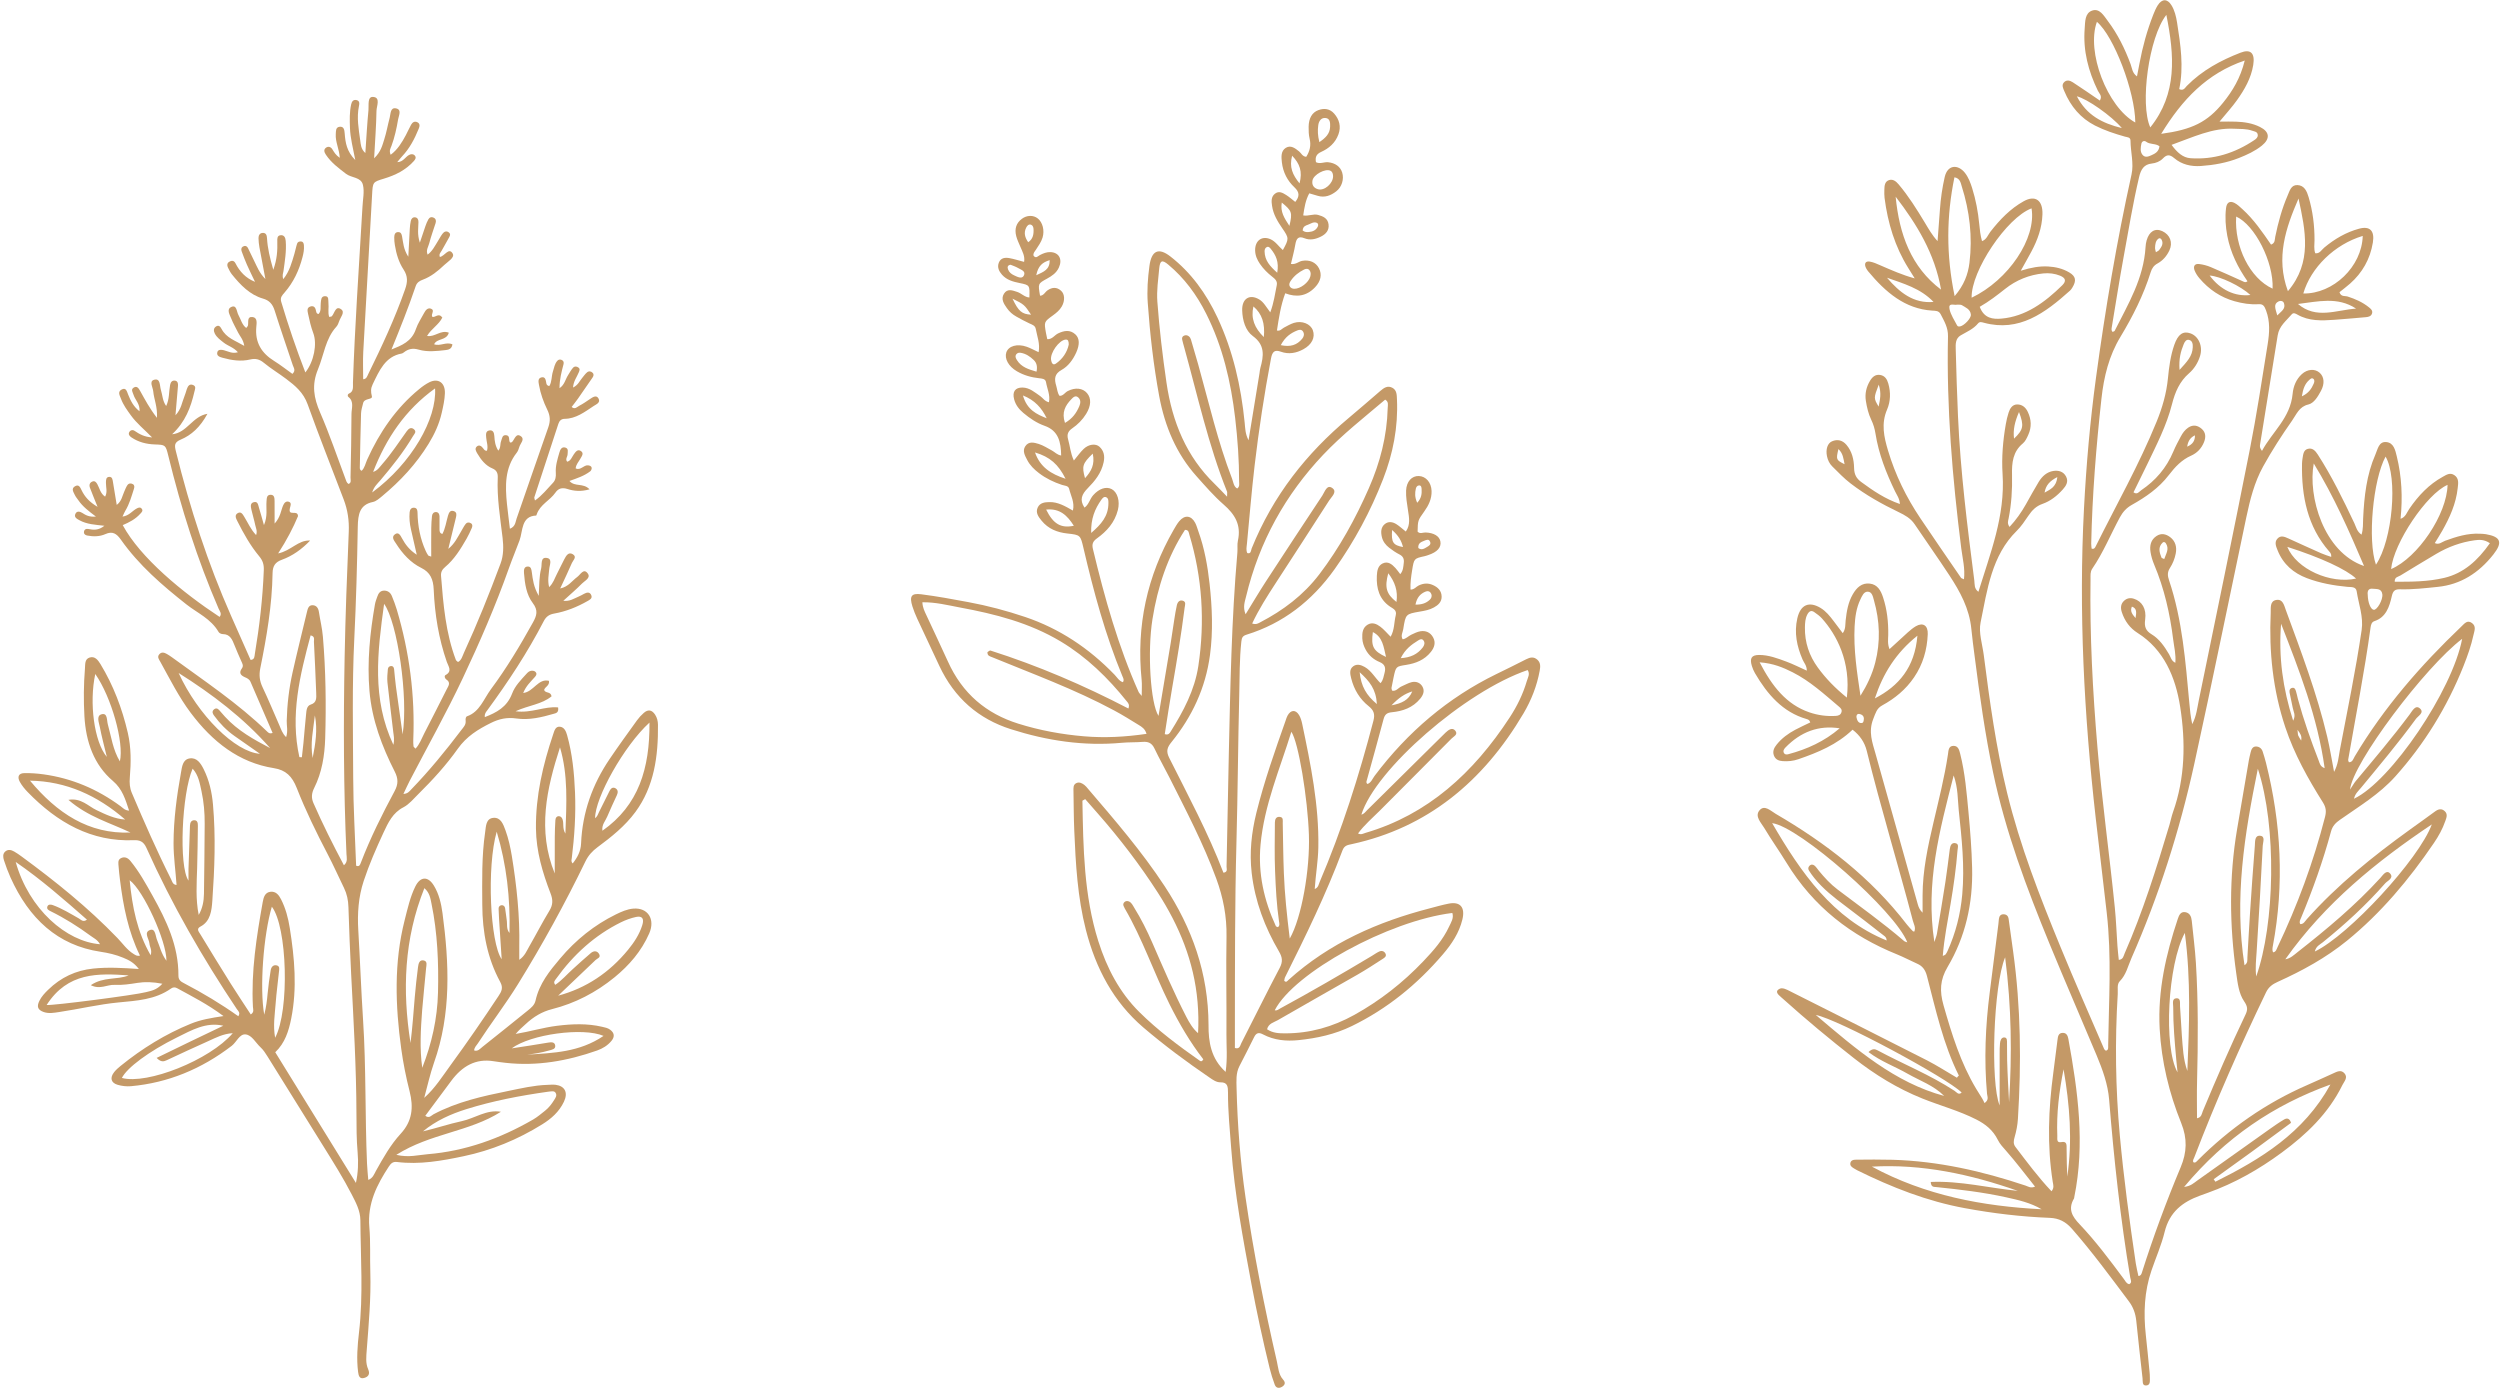 <svg width="514" height="286" viewBox="0 0 514 286" fill="none" xmlns="http://www.w3.org/2000/svg">
<path d="M87.219 225.72C89.443 223.742 90.984 221.266 92.681 218.939C96.059 214.32 99.306 209.595 102.478 204.809C103.104 203.873 103.516 203.112 102.849 201.896C100.187 197.014 99.182 191.642 99.157 186.016C99.133 181.038 99.017 176.051 99.743 171.108C99.915 169.9 99.899 168.299 101.415 168.151C102.939 168.002 103.467 169.445 103.936 170.74C104.546 172.429 104.933 174.196 105.23 175.981C106.235 182.149 106.894 188.344 106.763 194.617C106.746 195.404 106.763 196.191 106.763 197.338C107.908 196.541 108.279 195.509 108.781 194.643C110.198 192.184 111.5 189.647 112.967 187.224C113.7 186.016 113.7 185.001 113.198 183.698C111.55 179.419 110.24 175.045 110.19 170.329C110.124 163.61 111.624 157.24 113.725 150.993C113.98 150.25 114.178 149.296 115.159 149.419C116.007 149.532 116.361 150.32 116.592 151.133C117.672 154.974 118.059 158.929 118.224 162.919C118.413 167.459 118.108 171.965 117.556 176.462C117.515 176.795 117.358 177.127 117.746 177.521C118.701 176.322 119.402 175.036 119.468 173.435C119.74 166.987 121.824 161.247 125.318 156.085C127.147 153.382 129.058 150.749 130.962 148.106C131.374 147.538 131.852 147.013 132.371 146.566C133.269 145.788 134.043 145.945 134.702 146.951C135.098 147.564 135.271 148.281 135.279 149.007C135.345 155.473 134.496 161.702 130.649 166.934C128.498 169.857 125.697 172.079 122.862 174.179C121.783 174.975 120.959 175.876 120.358 177.118C116.155 185.789 111.541 194.179 106.507 202.325C103.903 206.533 100.913 210.426 98.218 214.565C97.938 214.993 97.518 215.335 97.485 215.973C98.268 216.227 98.729 215.597 99.232 215.203C102.338 212.745 105.428 210.251 108.518 207.758C109.185 207.215 109.894 206.664 110.108 205.719C110.882 202.22 113.008 199.621 115.15 197.084C118.397 193.226 122.22 190.163 126.628 188.002C127.773 187.442 128.943 186.917 130.212 186.812C133.195 186.567 134.76 188.982 133.483 191.904C131.868 195.588 129.355 198.466 126.381 200.907C122.525 204.066 118.224 206.279 113.527 207.469C111.401 208.003 109.671 209.07 108.073 210.558C107.38 211.196 106.664 211.8 106.021 212.579C108.896 212.106 111.681 211.257 114.549 210.899C117.647 210.514 120.728 210.391 123.802 211.109C124.378 211.24 124.955 211.345 125.45 211.712C126.323 212.36 126.422 213.139 125.73 213.987C124.93 214.967 123.884 215.588 122.772 215.982C116.658 218.134 110.421 219.237 103.978 218.519C103.145 218.423 102.313 218.318 101.489 218.187C97.806 217.583 95.021 219.202 92.78 222.22C91.009 224.609 89.229 226.997 87.441 229.403C88.24 230.016 88.669 229.351 89.13 229.097C94 226.516 99.256 225.37 104.53 224.294C107.158 223.76 109.786 223.139 112.481 223.051C113.066 223.034 113.659 222.964 114.236 223.034C116.147 223.287 116.831 224.635 115.949 226.507C114.961 228.598 113.321 230.024 111.484 231.162C106.433 234.303 101.036 236.516 95.334 237.715C90.819 238.668 86.254 239.482 81.616 238.905C80.817 238.808 80.396 239.158 79.968 239.806C77.504 243.559 75.51 247.426 75.939 252.317C76.202 255.37 76.038 258.468 76.136 261.547C76.301 266.902 75.807 272.221 75.403 277.541C75.304 278.897 75.131 280.244 75.7 281.53C76.145 282.537 75.692 283.096 74.843 283.315C73.937 283.551 73.731 282.895 73.624 282.073C73.277 279.352 73.5 276.631 73.813 273.945C74.711 266.263 74.143 258.564 74.093 250.873C74.077 248.914 73.162 247.234 72.305 245.563C70.55 242.159 68.523 238.94 66.513 235.711C62.681 229.552 58.858 223.384 55.011 217.224C54.59 216.551 54.145 215.859 53.585 215.343C52.572 214.416 51.806 212.824 50.512 212.675C49.251 212.526 48.642 214.258 47.636 215.028C41.416 219.797 34.544 222.631 26.939 223.322C26.041 223.401 25.077 223.296 24.203 223.043C22.803 222.64 22.547 221.59 23.478 220.418C23.857 219.945 24.327 219.534 24.788 219.158C29.238 215.553 34.017 212.605 39.232 210.479C41.251 209.656 43.36 209.289 45.947 208.904C42.676 206.454 39.504 204.871 36.398 203.165C36.011 202.955 35.59 202.946 35.203 203.217C31.899 205.562 28.092 205.737 24.343 206.104C20.248 206.498 16.236 207.469 12.174 208.073C11.103 208.23 10.015 208.449 8.936 208.055C7.774 207.627 7.51 206.962 8.095 205.781C8.532 204.888 9.191 204.188 9.883 203.514C12.52 200.942 15.585 199.516 19.144 199.14C22.16 198.825 25.159 198.991 28.546 199.227C27.532 197.871 26.436 197.364 25.307 196.9C23.816 196.279 22.259 195.92 20.677 195.684C11.836 194.363 5.953 188.842 2.155 180.399C1.644 179.262 1.207 178.081 0.82 176.891C0.63 176.305 0.523 175.587 1.042 175.106C1.619 174.564 2.303 174.721 2.921 175.08C3.44 175.377 3.934 175.719 4.42 176.077C11.358 181.169 18.081 186.559 24.146 192.858C25.225 193.978 26.123 195.317 27.466 196.13C27.82 196.34 28.134 196.638 28.776 196.471C26.346 191.519 25.332 186.244 24.665 180.872C24.558 179.971 24.442 179.078 24.385 178.177C24.352 177.573 24.154 176.838 24.805 176.471C25.588 176.033 26.288 176.357 26.823 177.022C28.611 179.201 29.988 181.694 31.372 184.17C34.198 189.236 36.719 194.45 36.686 200.601C36.678 201.511 37.222 201.835 37.848 202.158C41.688 204.162 45.42 206.393 48.996 208.939C49.49 208.204 48.946 207.845 48.699 207.478C41.671 196.961 35.335 185.99 30.095 174.301C29.509 172.998 28.71 172.691 27.516 172.744C18.823 173.103 11.787 169.139 5.681 162.84C5.08 162.219 4.511 161.527 4.083 160.758C3.498 159.699 3.844 158.973 4.981 158.955C6.316 158.929 7.667 159.025 8.985 159.209C14.736 160.014 19.993 162.219 24.788 165.753C25.258 166.103 25.662 166.619 26.543 166.663C25.769 164.327 25.159 162.219 23.223 160.574C19.301 157.249 17.653 152.516 17.356 147.249C17.175 143.994 17.2 140.731 17.463 137.476C17.538 136.592 17.389 135.525 18.411 135.193C19.499 134.843 20.141 135.7 20.652 136.531C23.297 140.888 25.11 145.63 26.28 150.679C26.98 153.714 26.947 156.777 26.692 159.856C26.601 160.959 26.659 161.982 27.104 163.024C29.658 169.034 32.27 175.001 35.195 180.811C35.417 181.257 35.508 181.887 36.299 181.948C36.109 179.078 35.681 176.261 35.681 173.4C35.689 168.483 36.34 163.662 37.205 158.868C37.428 157.652 37.543 156.147 39.001 155.928C40.46 155.709 41.251 156.899 41.869 158.133C43.006 160.399 43.566 162.875 43.788 165.395C44.373 171.991 44.118 178.597 43.657 185.176C43.517 187.162 43.302 189.42 41.21 190.505C40.303 190.977 40.88 191.563 41.16 192.036C43.228 195.439 45.305 198.834 47.422 202.211C48.765 204.354 50.182 206.454 51.558 208.571C52.316 208.082 52.028 207.513 52.003 207.032C51.608 199.726 52.745 192.596 54.014 185.474C54.195 184.476 54.467 183.479 55.62 183.348C56.7 183.234 57.309 183.969 57.779 184.888C58.718 186.734 59.254 188.728 59.575 190.793C60.564 196.97 61.116 203.165 59.88 209.385C59.361 211.992 58.587 214.451 56.593 216.341C62.146 225.335 67.658 234.276 73.179 243.209C73.64 241.092 73.706 238.983 73.525 236.91C73.294 234.285 73.294 231.669 73.286 229.044C73.261 219.447 72.692 209.884 72.198 200.304C71.959 195.702 71.786 191.091 71.638 186.48C71.597 185.089 71.333 183.803 70.731 182.569C69.603 180.251 68.548 177.88 67.353 175.596C65.046 171.178 62.846 166.689 61.017 162.026C60.061 159.594 58.76 158.317 56.312 157.932C49.119 156.803 43.657 152.49 39.191 146.531C36.76 143.286 34.923 139.602 32.945 136.033C32.698 135.595 32.286 135.088 32.715 134.563C33.184 133.976 33.778 134.151 34.321 134.466C34.692 134.676 35.047 134.921 35.392 135.166C42.05 140.031 48.922 144.589 54.937 150.416C55.175 150.644 55.406 150.906 56.049 150.696C54.525 147.161 53.008 143.679 51.509 140.188C51.27 139.637 50.817 139.436 50.347 139.235C49.54 138.876 49.029 138.386 49.737 137.415C50.133 136.881 49.812 136.4 49.597 135.91C49.136 134.843 48.65 133.793 48.23 132.708C47.76 131.5 47.29 130.372 45.815 130.372C45.519 130.372 45.082 130.188 44.942 129.934C43.352 127.196 40.592 126.05 38.326 124.265C33.366 120.345 28.587 116.251 24.838 110.931C23.964 109.698 23.132 109.155 21.666 109.811C20.512 110.328 19.21 110.354 17.95 110.109C17.604 110.039 17.266 109.864 17.258 109.461C17.249 108.884 17.686 108.665 18.114 108.753C19.202 108.971 20.248 109.085 21.46 108.097C19.556 107.887 17.843 107.799 16.31 106.95C15.791 106.662 15.123 106.329 15.544 105.568C15.824 105.052 16.409 105.139 16.895 105.446C17.612 105.909 18.337 106.338 19.721 106.207C18.189 105.061 16.994 104.133 16.12 102.865C15.873 102.506 15.568 102.165 15.387 101.771C15.107 101.159 14.547 100.432 15.486 99.942C16.219 99.557 16.483 100.179 16.771 100.782C17.422 102.13 18.353 103.197 20.059 104.212C19.4 102.576 18.93 101.447 18.502 100.31C18.288 99.741 18.411 99.225 19.004 98.998C19.49 98.805 19.779 99.138 20.009 99.549C20.479 100.371 20.611 101.43 21.608 102.112C22.143 101.15 21.765 100.179 21.781 99.269C21.789 98.709 21.773 98.079 22.448 98.044C23.108 98.009 23.149 98.639 23.239 99.19C23.462 100.66 23.717 102.121 23.997 103.809C25.019 103.04 25.126 101.998 25.513 101.15C25.728 100.669 25.909 100.144 26.206 99.724C26.486 99.339 26.947 99.312 27.343 99.557C27.697 99.776 27.647 100.187 27.532 100.52C27.038 102.06 26.609 103.626 25.769 105.008C25.596 105.288 25.472 105.612 25.184 106.215C26.568 106.032 27.227 104.991 28.142 104.527C28.447 104.369 28.801 104.229 29.073 104.518C29.526 104.991 29.114 105.332 28.842 105.629C27.845 106.749 26.56 107.405 25.233 107.965C28.826 114.65 37.535 121.833 45.148 126.837C45.692 126.19 45.164 125.647 44.95 125.149C40.567 115.035 37.246 104.518 34.61 93.731C34.05 91.438 34.008 91.456 31.817 91.377C30.119 91.316 28.496 90.922 27.029 89.933C26.667 89.688 26.313 89.312 26.576 88.84C26.799 88.428 27.277 88.306 27.68 88.586C28.669 89.268 29.683 89.828 31.273 89.933C29.625 88.254 28.084 87.029 26.906 85.393C26.131 84.316 25.34 83.258 24.871 81.98C24.64 81.35 24.113 80.563 25.003 80.091C25.917 79.601 26.074 80.449 26.354 81.141C26.857 82.383 27.433 83.59 28.686 84.561C28.826 83.057 27.771 82.234 27.442 81.141C27.293 80.651 26.856 80.099 27.466 79.706C28.15 79.26 28.496 79.811 28.826 80.397C29.806 82.147 30.737 83.94 32.27 85.909C32.41 83.643 31.652 82.085 31.503 80.441C31.429 79.636 30.597 78.385 31.693 78.078C33.011 77.702 32.814 79.312 33.077 80.152C33.415 81.228 33.407 82.435 34.165 83.477C34.849 82.042 34.709 80.546 34.972 79.146C35.088 78.525 35.417 78.166 36.011 78.262C36.521 78.35 36.637 78.831 36.596 79.294C36.455 81.175 36.282 83.048 36.076 85.384C37.288 84.098 37.411 82.707 37.897 81.543C38.103 81.053 38.243 80.519 38.408 80.012C38.631 79.347 38.985 78.857 39.71 79.163C40.402 79.452 40.072 80.064 39.965 80.554C39.224 83.765 38.103 86.757 35.384 89.286C38.458 88.997 39.57 85.576 42.651 85.078C41.144 87.851 39.339 89.461 37.164 90.38C35.804 90.948 35.862 91.578 36.167 92.803C39.043 104.466 42.726 115.805 47.546 126.697C48.88 129.707 50.207 132.717 51.525 135.683C52.382 135.613 52.308 134.939 52.39 134.484C53.346 128.779 54.014 123.031 54.236 117.231C54.286 116.058 54.022 115.236 53.272 114.343C51.476 112.182 50.083 109.698 48.798 107.143C48.518 106.583 48.164 105.918 48.88 105.498C49.589 105.087 49.927 105.787 50.248 106.303C50.99 107.493 51.533 108.831 52.654 110.013C52.959 109.164 52.596 108.543 52.473 107.939C52.259 106.88 51.921 105.848 51.69 104.789C51.558 104.186 51.385 103.433 52.201 103.241C53.05 103.031 53.074 103.871 53.256 104.431C53.577 105.446 53.841 106.469 54.269 107.965C55.077 106.084 54.681 104.544 54.796 103.092C54.846 102.41 54.829 101.745 55.62 101.727C56.461 101.71 56.444 102.471 56.453 103.092C56.469 104.422 56.461 105.761 56.461 107.65C57.705 106.277 57.746 104.947 58.232 103.862C58.488 103.302 58.883 102.97 59.427 103.18C59.962 103.381 59.748 103.932 59.641 104.334C59.089 106.382 61.182 104.641 61.273 106.111C60.3 108.455 58.974 111.019 57.186 113.783C59.806 113.259 61.355 110.975 63.761 111.141C62.055 112.926 60.127 114.308 57.927 115.096C56.593 115.577 56.065 116.373 56.041 117.817C55.942 124.457 54.821 130.949 53.511 137.415C53.231 138.815 53.371 140.013 53.981 141.291C55.208 143.863 56.288 146.514 57.441 149.13C57.787 149.909 58.026 150.775 58.825 151.553C59.246 150.294 58.924 149.226 58.949 148.203C59.031 144.834 59.427 141.518 60.152 138.255C61.075 134.116 62.113 130.013 63.093 125.892C63.267 125.175 63.423 124.396 64.296 124.431C65.071 124.466 65.45 125.026 65.573 125.84C65.829 127.537 66.249 129.208 66.389 130.914C66.974 137.861 67.073 144.843 66.859 151.807C66.752 155.333 66.183 158.841 64.593 162.017C64.066 163.067 63.967 164.012 64.436 165.097C66.332 169.428 68.441 173.619 70.707 177.897C71.555 177.197 71.267 176.322 71.234 175.596C70.633 162.114 70.6 148.622 70.855 135.131C71.02 126.531 71.341 117.939 71.704 109.348C71.803 107.02 71.481 104.851 70.682 102.742C68.202 96.207 65.615 89.732 63.258 83.144C62.377 80.677 60.671 79.286 58.85 77.912C57.342 76.775 55.719 75.803 54.253 74.596C53.363 73.861 52.539 73.651 51.468 73.905C49.548 74.369 47.628 74.08 45.749 73.555C45.222 73.406 44.439 73.196 44.695 72.365C44.86 71.832 45.519 71.875 46.03 72.006C46.911 72.234 47.743 72.776 48.913 72.418C48.04 71.412 46.87 71.14 45.98 70.432C45.305 69.889 44.588 69.408 44.167 68.585C43.904 68.061 43.871 67.509 44.382 67.151C44.925 66.766 45.263 67.072 45.56 67.641C46.541 69.495 48.337 70.003 50.224 71.114C50.001 69.749 49.334 69.145 48.963 68.393C48.493 67.431 47.941 66.512 47.554 65.515C47.257 64.745 46.508 63.616 47.529 63.126C48.691 62.566 48.633 64.08 49.02 64.762C49.523 65.663 49.746 66.766 50.619 67.431C50.792 67.203 50.94 67.089 50.973 66.949C51.146 66.249 50.71 65.042 51.929 65.182C52.959 65.305 52.77 66.442 52.703 67.159C52.382 70.475 53.824 72.636 56.37 74.22C57.664 75.025 58.883 75.987 60.119 76.871C60.861 76.18 60.383 75.629 60.202 75.095C58.957 71.35 57.656 67.623 56.469 63.852C56.049 62.505 55.348 61.752 54.08 61.394C51.369 60.615 49.432 58.594 47.661 56.389C47.34 55.987 47.109 55.488 46.87 55.016C46.639 54.569 46.689 54.088 47.109 53.834C47.57 53.554 48.081 53.493 48.403 54.114C49.292 55.864 50.545 57.194 52.432 57.947C51.871 56.766 51.286 55.602 50.759 54.403C50.364 53.511 50.017 52.583 49.68 51.656C49.556 51.306 49.581 50.912 49.927 50.702C50.347 50.449 50.751 50.545 50.99 51.017C51.435 51.892 51.83 52.785 52.267 53.66C52.852 54.823 53.289 56.092 54.566 57.369C54.096 54.876 53.7 52.863 53.338 50.842C53.231 50.221 53.157 49.591 53.148 48.961C53.14 48.366 53.429 47.894 54.038 47.885C54.673 47.868 54.862 48.331 54.895 48.953C55.011 51.035 55.489 53.03 56.189 55.471C56.98 53.275 57.062 51.455 57.013 49.609C56.996 49.04 56.988 48.454 57.656 48.366C58.405 48.27 58.685 48.821 58.743 49.53C58.916 51.63 58.562 53.677 58.282 55.733C58.224 56.17 57.969 56.582 58.24 57.395C59.542 55.777 60.004 53.94 60.539 52.146C60.745 51.464 60.861 50.746 61.091 50.072C61.215 49.714 61.577 49.609 61.94 49.652C62.368 49.705 62.451 50.072 62.484 50.431C62.558 51.254 62.41 52.041 62.204 52.837C61.495 55.593 60.325 58.06 58.504 60.151C58.043 60.685 57.557 61.149 57.812 62.024C59.27 66.914 60.902 71.727 62.78 76.573C64.552 74.342 65.252 70.703 64.404 68.472C63.926 67.203 63.629 65.891 63.349 64.57C63.217 63.931 63.028 63.257 63.827 63.012C64.568 62.785 64.882 63.284 64.997 64.01C65.038 64.263 65.137 64.517 65.483 64.57C66.093 63.966 65.854 63.1 65.944 62.33C66.019 61.691 65.994 60.93 66.776 60.895C67.675 60.851 67.46 61.7 67.526 62.277C67.642 63.231 67.362 64.22 67.683 65.165C67.947 65.095 68.144 65.112 68.235 65.007C68.803 64.368 69.001 62.741 70.163 63.607C70.979 64.211 70.006 65.217 69.743 66.013C69.611 66.433 69.421 66.888 69.141 67.194C66.917 69.627 66.595 72.986 65.384 75.909C64.041 79.146 64.511 81.805 65.821 84.824C67.74 89.242 69.298 93.844 70.995 98.368C71.152 98.787 71.234 99.234 71.654 99.505C72.313 99.269 72.058 98.63 72.066 98.175C72.157 93.827 72.256 89.478 72.264 85.139C72.264 83.949 72.857 82.584 71.638 81.613C71.399 81.421 71.481 81.035 71.712 80.939C72.791 80.502 72.536 79.504 72.569 78.638C72.948 67.142 73.755 55.681 74.423 44.202C74.456 43.659 74.497 43.117 74.522 42.574C74.588 41.035 74.966 39.407 74.612 37.99C74.217 36.38 72.272 36.608 71.135 35.733C69.627 34.569 68.103 33.467 67.007 31.813C66.711 31.358 66.455 30.807 66.999 30.387C67.469 30.019 68.004 30.177 68.317 30.676C68.688 31.27 69.018 31.883 69.858 32.452C69.751 30.614 68.927 29.18 69.034 27.587C69.075 26.948 69.001 26.205 69.759 26.073C70.707 25.916 70.814 26.703 70.871 27.465C71.012 29.328 71.284 31.148 73.047 32.907C72.561 30.369 72.025 28.375 71.951 26.301C71.893 24.665 71.844 23.038 72.206 21.436C72.338 20.85 72.651 20.448 73.269 20.57C73.978 20.71 73.912 21.297 73.796 21.83C73.31 24.192 73.739 26.52 74.06 28.838C74.184 29.704 74.184 30.632 75.115 31.463C75.329 28.375 75.477 25.496 75.757 22.635C75.848 21.646 75.51 19.87 76.672 19.923C78.312 20.002 77.422 21.795 77.405 22.793C77.356 25.846 77.117 28.891 76.919 32.548C78.336 31.201 78.608 29.871 78.996 28.672C79.465 27.22 79.721 25.697 80.116 24.219C80.33 23.414 80.231 22.058 81.393 22.276C82.662 22.513 81.987 23.746 81.855 24.525C81.542 26.397 81.138 28.243 80.479 30.019C80.297 30.501 79.943 30.973 80.322 31.822C81.748 30.763 82.621 29.311 83.437 27.797C83.816 27.088 84.129 26.345 84.516 25.654C84.796 25.155 85.225 24.857 85.785 25.12C86.436 25.426 86.279 26.012 86.073 26.502C85.225 28.584 84.195 30.544 82.662 32.154C82.365 32.469 82.102 32.819 81.673 33.335C82.893 33.318 83.338 32.25 84.112 31.857C84.516 31.647 84.953 31.62 85.274 31.97C85.669 32.408 85.34 32.837 85.068 33.134C83.379 35.006 81.245 36.03 78.963 36.721C76.623 37.43 76.647 37.412 76.499 40.098C75.906 50.851 75.271 61.595 74.686 72.348C74.588 74.211 74.67 76.092 74.67 77.973C75.362 77.938 75.494 77.352 75.708 76.915C78.501 71.237 81.179 65.506 83.288 59.478C83.816 57.982 83.873 56.792 82.984 55.436C82.003 53.957 81.476 52.207 81.187 50.405C81.105 49.871 81.039 49.329 81.055 48.786C81.072 48.218 81.228 47.693 81.912 47.719C82.423 47.736 82.572 48.113 82.662 48.602C82.901 49.88 82.942 51.245 83.948 52.785C84.063 50.545 84.145 48.786 84.252 47.036C84.285 46.494 84.343 45.952 84.458 45.427C84.557 44.945 84.895 44.613 85.365 44.683C85.834 44.753 86.04 45.129 86.032 45.654C86.024 46.879 85.744 48.13 86.32 49.897C86.798 48.471 87.112 47.5 87.449 46.538C87.63 46.039 87.82 45.523 88.084 45.077C88.331 44.657 88.743 44.534 89.18 44.762C89.641 44.998 89.699 45.427 89.55 45.899C89.114 47.264 88.611 48.611 88.257 50.002C88.076 50.729 87.523 51.437 87.919 52.356C88.883 51.647 89.394 50.597 89.995 49.635C90.325 49.11 90.605 48.55 90.976 48.06C91.322 47.596 91.808 47.404 92.294 47.798C92.764 48.174 92.434 48.62 92.236 48.987C91.775 49.854 91.272 50.685 90.803 51.542C90.605 51.91 90.201 52.207 90.432 52.828C91.379 52.723 92.278 50.764 93.069 52.128C93.555 52.96 92.088 53.773 91.363 54.464C90.037 55.724 88.636 56.87 86.938 57.5C86.296 57.737 85.735 58.043 85.463 58.839C83.98 63.231 82.258 67.527 80.487 71.858C82.596 71.009 84.64 70.23 85.513 67.649C85.909 66.477 86.633 65.427 87.21 64.325C87.523 63.739 87.96 63.222 88.611 63.467C89.501 63.8 88.529 64.57 88.883 65.147C89.493 65.34 90.177 64.237 90.943 65.287C90.242 66.757 88.702 67.553 87.804 69.067C89.385 69.373 90.621 67.746 92.278 68.402C91.808 70.082 89.863 69.487 89.254 70.781C90.49 71.254 91.725 70.213 93.019 70.799C92.879 71.788 92.195 71.91 91.577 71.98C89.74 72.19 87.869 72.409 86.073 71.884C84.887 71.534 83.956 71.718 83.025 72.453C82.893 72.558 82.736 72.663 82.58 72.689C79.218 73.284 77.982 76.197 76.623 79.014C76.211 79.872 76.219 80.519 76.458 81.482C76.639 82.225 74.909 81.814 74.662 82.873C74.497 83.573 74.258 84.273 74.233 84.981C74.118 88.691 74.052 92.401 73.978 96.119C73.969 96.373 74.002 96.644 74.349 96.801C74.983 96.215 75.131 95.305 75.477 94.527C78.048 88.822 81.476 83.862 86.18 80.003C86.84 79.461 87.556 78.945 88.306 78.577C90.111 77.702 91.544 78.691 91.47 80.852C91.429 82.19 91.124 83.538 90.827 84.85C90.308 87.16 89.328 89.277 88.117 91.246C85.546 95.445 82.275 98.927 78.6 101.981C78.007 102.471 77.356 103.066 76.664 103.206C73.945 103.774 73.607 105.734 73.558 108.298C73.426 115.988 73.22 123.679 72.841 131.36C72.371 140.871 72.585 150.372 72.618 159.883C72.635 165.928 73.005 171.974 73.22 177.985C73.879 178.265 74.027 177.81 74.184 177.39C76.145 172.271 78.575 167.416 81.138 162.639C81.896 161.221 81.896 160.093 81.163 158.649C78.526 153.461 76.466 148.019 75.963 142.052C75.461 136.059 76.062 130.127 77.092 124.239C77.183 123.714 77.389 123.206 77.562 122.699C77.801 121.964 78.196 121.421 79.004 121.43C79.754 121.439 80.289 121.85 80.578 122.568C80.948 123.478 81.303 124.396 81.583 125.341C84.17 134.046 85.348 142.953 84.969 152.096C84.953 152.542 84.969 152.997 85.019 153.443C85.035 153.574 85.216 153.679 85.431 153.924C86.279 153.032 86.675 151.842 87.227 150.784C88.784 147.783 90.3 144.755 91.833 141.737C92.187 141.037 92.755 140.346 91.75 139.69C91.47 139.506 91.281 138.972 91.61 138.788C93.052 138.001 92.179 137.004 91.866 136.094C90.201 131.299 89.385 126.312 89.171 121.229C89.081 119.094 88.471 117.677 86.609 116.758C84.434 115.691 82.769 113.871 81.418 111.745C81.08 111.211 80.396 110.468 81.171 109.873C81.929 109.286 82.308 110.039 82.67 110.713C83.346 111.955 84.178 113.075 85.686 114.055C85.233 112.069 84.862 110.45 84.491 108.823C84.228 107.668 84.112 106.504 84.219 105.323C84.277 104.719 84.598 104.308 85.216 104.396C85.752 104.466 85.834 104.929 85.843 105.402C85.892 108.149 86.395 110.791 87.523 113.267C87.672 113.591 87.837 113.906 88.034 114.186C88.108 114.3 88.314 114.3 88.66 114.44C88.66 112.427 88.644 110.476 88.669 108.534C88.677 107.72 88.735 106.907 88.817 106.102C88.866 105.603 89.171 105.262 89.649 105.279C90.16 105.297 90.358 105.717 90.366 106.198C90.391 107.099 90.341 108.009 90.366 108.91C90.374 109.251 90.415 109.645 90.951 109.785C91.569 108.639 91.734 107.3 92.105 106.041C92.294 105.393 92.566 104.807 93.332 105.096C93.967 105.332 93.86 105.909 93.728 106.46C93.242 108.455 92.755 110.45 92.171 112.847C93.522 111.745 94.066 110.468 94.766 109.321C95.087 108.796 95.351 108.219 95.73 107.738C96.018 107.37 96.463 107.327 96.859 107.607C97.213 107.86 97.131 108.263 96.99 108.578C96.669 109.313 96.331 110.048 95.936 110.739C94.7 112.9 93.39 115.017 91.503 116.592C90.91 117.091 90.613 117.633 90.679 118.429C91.141 124.291 91.635 130.153 93.728 135.683C93.777 135.823 93.95 135.91 94.164 136.111C94.881 135.753 95.062 134.921 95.376 134.23C98.136 128.228 100.599 122.086 102.915 115.866C103.557 114.142 103.533 112.331 103.335 110.608C102.849 106.478 102.148 102.375 102.338 98.184C102.379 97.291 102.115 96.679 101.242 96.311C99.866 95.743 98.918 94.57 98.144 93.249C97.88 92.794 97.534 92.243 98.037 91.797C98.507 91.386 98.968 91.692 99.322 92.156C99.52 92.418 99.701 92.742 100.122 92.663C100.402 91.762 100.039 90.896 99.965 90.003C99.915 89.365 99.808 88.63 100.608 88.499C101.366 88.367 101.596 88.945 101.638 89.68C101.695 90.668 101.811 91.657 102.445 92.654C102.989 92.068 102.791 91.298 103.022 90.712C103.236 90.161 103.22 89.373 104.076 89.478C104.958 89.583 104.497 90.537 104.876 90.983C105.007 90.957 105.189 90.975 105.271 90.887C105.823 90.336 106.079 88.91 107.133 89.723C107.932 90.345 106.985 91.167 106.779 91.876C106.655 92.304 106.491 92.759 106.227 93.092C103.772 96.215 103.854 99.89 104.233 103.635C104.406 105.297 104.628 106.95 104.834 108.709C105.988 108.263 105.971 107.3 106.21 106.627C108.41 100.371 110.52 94.081 112.736 87.834C113.198 86.521 113.115 85.445 112.522 84.238C111.739 82.637 111.129 80.939 110.816 79.146C110.709 78.533 110.528 77.772 111.327 77.588C112.151 77.396 112.209 78.175 112.324 78.796C112.374 79.067 112.497 79.286 112.934 79.382C113.486 78.516 113.362 77.378 113.675 76.398C113.923 75.629 114.03 74.806 114.582 74.185C114.829 73.905 115.167 73.844 115.505 74.01C115.859 74.185 115.966 74.491 115.859 74.894C115.455 76.451 115.035 78 115.035 79.811C116.073 79.137 116.238 78 116.782 77.151C117.111 76.635 117.408 76.066 117.803 75.62C118.108 75.279 118.57 75.279 118.949 75.585C119.303 75.865 119.138 76.206 119.006 76.538C118.627 77.492 117.919 78.314 117.812 79.679C118.841 79.198 119.163 78.332 119.69 77.711C120.028 77.308 120.325 76.853 120.72 76.538C121.074 76.25 121.536 76.311 121.865 76.67C122.162 76.985 122.014 77.343 121.816 77.641C120.827 79.102 119.822 80.554 118.809 81.989C118.405 82.567 117.96 83.1 117.531 83.669C118.207 84.273 118.66 83.643 119.13 83.406C119.88 83.022 120.588 82.523 121.297 82.042C121.882 81.648 122.623 81.141 123.052 81.928C123.53 82.794 122.566 83.135 122.055 83.477C120.209 84.701 118.397 86.093 116.098 86.11C115.397 86.119 115.01 86.504 114.796 87.151C113.14 92.173 111.492 97.204 109.86 102.235C109.811 102.375 109.926 102.576 109.992 102.9C111.451 101.893 112.514 100.494 113.7 99.26C114.219 98.718 114.326 98.009 114.277 97.256C114.17 95.769 114.623 94.395 115.018 93.013C115.191 92.409 115.505 91.779 116.271 92.033C116.938 92.261 116.699 92.873 116.699 93.398C116.691 93.906 116.164 94.378 116.609 94.929C117.367 94.745 117.573 93.984 117.968 93.424C118.339 92.899 118.751 92.304 119.394 92.707C120.143 93.179 119.608 93.783 119.319 94.317C118.99 94.938 118.446 95.437 118.355 96.294C119.352 96.81 120.003 95.577 120.893 95.673C121.223 95.708 121.61 95.804 121.651 96.233C121.668 96.443 121.519 96.775 121.355 96.898C120.11 97.851 118.668 98.324 117.078 98.884C118.182 100.17 119.888 99.216 121.214 100.607C119.451 101.106 118.018 100.975 116.633 100.529C115.612 100.205 114.821 100.371 114.194 101.281C113.057 102.926 111.055 103.696 110.347 105.761C110.314 105.848 110.281 105.997 110.24 105.997C107.125 106.111 107.521 109.19 106.82 111.098C106.128 112.987 105.337 114.842 104.661 116.749C101.901 124.536 98.622 132.078 95.128 139.48C91.742 146.645 87.869 153.54 84.219 160.565C83.816 161.335 83.47 162.14 82.942 163.234C83.84 163.19 84.178 162.691 84.541 162.315C88.24 158.492 91.627 154.353 94.865 150.075C95.285 149.524 95.82 149.025 95.738 148.203C95.697 147.818 95.73 147.371 96.051 147.258C98.614 146.365 99.471 143.679 100.937 141.702C104.142 137.397 106.919 132.752 109.556 128.01C110.347 126.583 110.709 125.525 109.531 123.976C108.246 122.296 107.9 120.039 107.735 117.843C107.685 117.213 107.718 116.461 108.55 116.478C109.168 116.487 109.259 117.047 109.341 117.642C109.539 119.129 109.696 120.643 110.767 122.506C110.882 120.232 110.841 118.517 111.261 116.881C111.475 116.041 111.055 114.457 112.472 114.72C113.626 114.93 112.975 116.198 112.917 117.029C112.835 118.167 112.547 119.295 112.901 120.713C113.774 119.89 114.021 118.919 114.458 118.097C114.994 117.073 115.472 116.015 116.015 114.991C116.394 114.273 116.864 113.416 117.754 113.941C118.701 114.501 117.82 115.183 117.589 115.735C116.889 117.371 116.114 118.972 115.175 120.993C116.872 120.634 117.63 119.392 118.652 118.648C119.344 118.149 120.012 116.697 120.868 117.939C121.486 118.832 120.217 119.409 119.665 119.969C118.512 121.141 117.268 122.2 115.818 123.521C117.152 123.687 118.026 123.049 118.949 122.664C119.336 122.506 119.707 122.288 120.086 122.086C120.662 121.771 121.289 121.649 121.577 122.401C121.832 123.058 121.214 123.338 120.802 123.574C118.644 124.807 116.361 125.717 113.956 126.146C112.959 126.321 112.299 126.732 111.797 127.703C108.435 134.204 104.439 140.232 100.171 146.059C99.924 146.4 99.594 146.715 99.677 147.441C102.099 146.496 104.233 145.385 105.288 142.603C105.897 140.993 107.109 139.795 108.221 138.561C108.509 138.237 108.831 137.931 109.284 137.905C109.63 137.887 109.976 137.931 110.19 138.255C110.437 138.631 110.19 138.928 109.968 139.191C109.127 140.153 108.155 141.002 107.57 142.481C109.712 142.244 110.635 139.427 112.868 139.978C113.016 141.011 112.052 141.168 111.871 141.859C112.151 142.603 113.222 142.104 113.403 143.163C111.385 144.825 108.715 144.992 105.996 146.234C109.284 146.68 111.978 145.149 114.747 145.447C114.92 146.549 114.285 146.628 113.865 146.75C111.352 147.485 108.765 148.098 106.177 147.721C104.249 147.441 102.618 147.791 100.888 148.657C98.292 149.952 95.936 151.387 94.123 153.942C91.734 157.319 88.949 160.355 86.04 163.234C85.052 164.213 84.112 165.377 82.942 165.981C80.775 167.083 79.811 169.104 78.839 171.204C77.34 174.441 75.906 177.705 74.777 181.125C73.689 184.433 73.459 187.801 73.665 191.266C74.027 197.399 74.25 203.549 74.645 209.683C75.288 219.525 75.032 229.394 75.461 239.246C75.51 240.313 75.618 241.372 75.716 242.588C76.664 242.238 76.919 241.407 77.273 240.768C78.79 238.056 80.322 235.326 82.39 233.087C84.763 230.514 85.06 227.688 84.211 224.355C83.478 221.485 82.893 218.545 82.489 215.597C81.278 206.76 80.973 197.924 83.198 189.183C83.799 186.83 84.318 184.433 85.389 182.263C86.428 180.163 88.01 180.102 89.221 182.105C90.251 183.803 90.712 185.771 90.976 187.731C92.36 198.116 92.805 208.449 89.221 218.528C88.405 220.864 87.878 223.322 87.219 225.72ZM102.989 228.581C96.439 232.745 88.529 232.982 81.484 237.435C84.046 238.039 85.999 237.461 87.935 237.304C95.639 236.674 102.816 234.101 109.597 230.182C110.479 229.674 111.269 228.992 112.077 228.353C112.827 227.758 113.42 226.997 113.931 226.166C114.203 225.729 114.574 225.256 114.236 224.696C113.972 224.259 113.494 224.39 113.09 224.407C112.926 224.416 112.761 224.451 112.596 224.469C106.952 225.265 101.357 226.332 95.895 228.038C92.706 229.036 89.649 230.392 86.963 232.605C89.657 231.984 92.269 231.083 94.947 230.506C97.633 229.928 100.039 228.065 102.989 228.581ZM86.815 219.543C88.759 214.573 89.921 209.438 90.053 204.083C90.201 197.933 89.954 191.799 88.71 185.762C88.496 184.713 88.339 183.54 87.251 182.604C83.058 193.086 82.703 203.663 84.401 214.442C84.796 211.319 85.01 208.169 85.274 205.037C85.447 202.972 85.678 200.907 85.941 198.851C86.032 198.16 86.205 197.268 87.128 197.469C87.944 197.644 87.655 198.492 87.606 199.052C87.359 201.931 87.021 204.792 86.798 207.67C86.502 211.616 86.254 215.571 86.815 219.543ZM114.755 204.713C120.522 203.165 125.301 199.962 129.141 195.264C130.352 193.785 131.448 192.141 132.049 190.225C132.478 188.868 132.041 188.256 130.764 188.527C129.709 188.755 128.655 189.14 127.674 189.621C122.31 192.272 117.919 196.235 114.318 201.257C114.087 201.581 113.7 201.913 114.162 202.482C115.513 201.581 116.584 200.304 117.795 199.219C119.015 198.116 120.226 197.005 121.478 195.946C122.08 195.448 122.813 195.422 123.208 196.209C123.546 196.891 122.788 197.058 122.45 197.381C119.904 199.831 117.325 202.272 114.755 204.713ZM133.532 148.561C128.284 153.365 122.335 164.012 122.352 168.212C122.813 167.906 122.961 167.363 123.192 166.891C123.909 165.465 124.601 164.021 125.334 162.595C125.598 162.079 126.01 161.746 126.57 162.087C127.122 162.429 127.064 162.971 126.826 163.496C126.166 164.957 125.458 166.401 124.848 167.888C124.485 168.78 123.686 169.542 123.851 170.802C131.308 165.578 133.607 157.967 133.532 148.561ZM47.859 212.421C45.881 212.535 44.373 213.357 42.849 214.04C39.99 215.308 37.148 216.647 34.305 217.968C33.679 218.266 33.094 218.432 32.204 217.504C36.917 215.221 41.391 213.025 45.914 210.89C42.371 210.068 39.397 211.809 36.406 213.287C30.605 216.157 26.115 219.517 25.06 221.625C30.243 223.051 43.129 217.959 47.859 212.421ZM26.832 171.169C22.597 169.157 18.073 167.932 14.069 164.45C16.672 164.003 18.123 165.745 19.837 166.558C21.732 167.468 23.61 168.369 25.736 168.5C20.034 163.557 13.616 160.618 6.167 160.504C11.696 167.136 18.213 171.536 26.832 171.169ZM80.874 153.128C81.154 152.026 80.94 151.247 80.85 150.469C80.462 147.065 80.017 143.67 79.655 140.267C79.564 139.383 79.671 138.465 79.745 137.572C79.778 137.196 80.058 136.934 80.438 136.934C80.841 136.934 80.99 137.24 81.031 137.634C81.154 138.797 81.245 139.97 81.401 141.133C81.846 144.414 82.316 147.695 82.778 150.985C83.972 143.399 81.723 127.94 78.971 124.151C77.595 134.081 76.417 143.653 80.874 153.128ZM89.451 79.854C83.288 84.299 79.391 90.126 76.713 97.02C77.611 96.784 78.056 96.023 78.608 95.402C80.454 93.302 81.995 90.931 83.634 88.647C84.03 88.096 84.549 87.755 85.134 88.28C85.719 88.796 85.142 89.277 84.912 89.671C82.967 92.952 80.627 95.9 78.188 98.761C77.611 99.444 76.886 100.047 76.516 101.255C84.681 95.235 89.839 86.084 89.451 79.854ZM33.382 202.255C31.388 201.878 29.839 201.835 28.274 202.08C26.7 202.333 25.118 202.57 23.52 202.491C22.045 202.412 20.561 203.514 18.666 202.552C21.32 200.758 24.088 201.511 26.453 200.54C20.15 200.094 13.921 199.875 9.587 206.629C10.855 206.769 27.853 204.573 30.004 203.987C31.042 203.707 32.171 203.602 33.382 202.255ZM40.855 188.107C41.646 186.742 41.91 185.281 41.935 183.768C42.001 178.982 42.058 174.196 42.083 169.41C42.099 167.144 41.91 164.887 41.432 162.691C41.078 161.072 40.814 159.358 39.603 158.037C37.378 163.146 36.719 178.142 38.754 181.055C38.754 180.076 38.738 179.358 38.754 178.649C38.845 175.675 38.952 172.691 39.059 169.717C39.084 169.104 39.347 168.632 39.949 168.64C40.608 168.649 40.691 169.209 40.682 169.795C40.633 172.683 40.633 175.57 40.534 178.448C40.435 181.659 40.204 184.87 40.855 188.107ZM20.57 194.135C20.009 193.173 19.276 192.884 18.666 192.429C16.038 190.496 13.303 188.772 10.402 187.346C10.007 187.154 9.554 186.917 9.735 186.392C9.908 185.911 10.411 185.929 10.822 186.077C12.734 186.769 14.473 187.845 16.244 188.851C16.672 189.096 17.093 189.682 17.875 189.078C13.154 184.94 8.548 180.881 3.226 177.215C5.945 186.926 13.649 193.602 20.57 194.135ZM54.327 208.624C54.755 206.962 54.895 205.649 55.019 204.319C55.167 202.701 55.398 201.091 55.653 199.49C55.76 198.807 56.189 198.309 56.897 198.484C57.59 198.65 57.4 199.315 57.351 199.822C57.136 201.975 56.831 204.127 56.675 206.288C56.51 208.563 56.106 210.855 56.568 213.366C59.567 207.714 59.056 190.531 55.892 186.419C54.162 192.246 53.346 203.191 54.327 208.624ZM36.727 138.369C40.699 147.039 48.361 154.633 53.453 154.983C51.542 153.644 49.861 152.49 48.197 151.308C46.573 150.162 45.181 148.736 43.986 147.091C43.723 146.733 43.525 146.295 43.953 145.893C44.332 145.543 44.711 145.604 45.049 145.98C45.453 146.435 45.848 146.908 46.26 147.354C48.913 150.259 52.209 152.061 55.546 153.811C50.034 147.564 43.583 142.691 36.727 138.369ZM114.054 179.586C114.054 177.101 114.046 174.616 114.063 172.14C114.071 170.968 114.112 169.787 114.186 168.623C114.219 168.142 114.475 167.748 114.994 167.818C115.34 167.862 115.562 168.142 115.678 168.518C115.949 169.349 115.595 170.312 116.246 171.388C116.477 165.228 116.823 159.375 115.134 153.653C112.382 162.175 110.446 170.732 114.054 179.586ZM102.124 170.994C100.047 178.186 100.764 193.838 103.145 197.215C102.964 194.372 102.783 191.686 102.61 188.991C102.56 188.273 102.527 187.556 102.511 186.83C102.494 186.401 102.766 186.156 103.112 186.112C103.475 186.069 103.78 186.314 103.846 186.699C103.986 187.495 104.043 188.3 104.175 189.096C104.332 190.006 104.052 191.012 104.752 191.817C104.933 184.713 104.159 177.757 102.124 170.994ZM61.553 155.666C61.726 155.674 61.899 155.683 62.064 155.692C62.171 154.721 62.294 153.758 62.385 152.787C62.574 150.819 62.723 148.841 62.929 146.873C63.011 146.077 63.044 145.123 63.909 144.852C65.145 144.467 65.046 143.461 65.013 142.481C64.881 138.972 64.725 135.464 64.544 131.955C64.519 131.518 64.824 130.836 63.86 130.634C61.66 138.841 59.625 147.039 61.553 155.666ZM124.09 212.981C119.888 211.17 109.094 212.64 105.205 215.545C107.932 215.125 110.314 214.775 112.695 214.363C113.329 214.258 114.021 214.197 114.145 214.923C114.285 215.728 113.469 215.807 112.942 215.964C112.143 216.201 111.319 216.376 110.503 216.533C109.803 216.664 109.094 216.734 108.386 216.839C113.725 216.489 119.122 216.358 124.09 212.981ZM19.589 138.57C18.304 144.493 19.359 152.516 21.962 155.622C21.41 153.303 20.891 151.413 20.529 149.489C20.364 148.605 19.746 147.188 20.85 146.864C22.152 146.479 21.929 148.089 22.168 148.92C22.877 151.466 23.206 154.161 24.648 156.54C25.538 152.691 22.91 143.329 19.589 138.57ZM34.222 197.539C34.255 193.488 29.501 183.068 26.659 180.977C27.194 186.445 28.175 191.554 30.976 196.401C31.314 195.308 30.778 194.695 30.729 194.013C30.655 193.042 29.477 191.703 30.853 191.204C31.973 190.802 31.948 192.464 32.303 193.287C32.863 194.582 33.127 196.034 34.222 197.539ZM64.28 155.849C64.865 152.91 65.318 150.031 64.741 147.091C64.395 150.022 63.753 152.927 64.28 155.849Z" fill="#C49967"/>
<path d="M251.991 220.383C252.394 217.539 252.139 215.107 252.156 212.683C252.205 205.982 252.048 199.28 252.172 192.578C252.246 188.413 251.48 184.503 250.079 180.679C247.418 173.417 243.85 166.654 240.414 159.813C239.417 157.826 238.305 155.902 237.358 153.889C236.805 152.717 236.023 152.446 234.919 152.533C233.501 152.647 232.068 152.586 230.651 152.717C222.864 153.443 215.276 152.297 207.819 149.917C201.228 147.817 196.234 143.557 193.112 136.872C191.604 133.644 190.071 130.415 188.572 127.178C188.201 126.373 187.863 125.533 187.591 124.676C186.949 122.594 187.352 121.92 189.396 122.183C192.634 122.594 195.855 123.189 199.077 123.792C203.04 124.527 206.938 125.56 210.785 126.855C217.797 129.226 223.878 133.25 229.159 138.727C229.687 139.278 230.082 140.022 230.873 140.258C231.186 139.777 230.906 139.366 230.749 138.981C227.248 130.52 224.858 121.666 222.765 112.699C222.139 110.013 222.131 109.978 219.461 109.689C217.385 109.461 215.539 108.761 214.131 107.029C213.521 106.277 212.862 105.419 213.348 104.361C213.809 103.346 214.823 103.249 215.745 103.232C217.484 103.179 218.967 104.054 220.59 104.973C220.986 103.276 220.154 101.937 219.824 100.537C219.659 99.82 218.893 99.881 218.349 99.697C216.66 99.137 215.053 98.376 213.603 97.265C212.639 96.53 211.758 95.681 211.181 94.553C210.736 93.687 210.167 92.733 210.785 91.771C211.486 90.668 212.614 90.983 213.554 91.272C214.501 91.569 215.383 92.147 216.281 92.628C216.874 92.943 217.336 93.529 218.176 93.652C218.127 90.861 217.624 88.551 214.765 87.545C213.183 86.994 211.733 86.014 210.398 84.894C209.516 84.15 208.816 83.275 208.503 82.094C208.091 80.519 208.734 79.644 210.258 79.679C211.692 79.714 212.738 80.659 213.867 81.438C214.419 81.823 214.781 82.505 215.663 82.707C215.968 81.219 215.284 79.916 215.062 78.577C214.938 77.842 214.205 77.833 213.62 77.763C212.021 77.588 210.48 77.16 209.063 76.328C207.349 75.331 206.484 73.739 206.896 72.461C207.333 71.131 209.137 70.598 211.107 71.298C211.898 71.578 212.639 71.998 213.537 72.409C213.875 70.668 213.232 69.163 212.952 67.623C212.829 66.923 212.203 66.748 211.65 66.494C210.728 66.074 209.83 65.576 208.94 65.077C208.182 64.657 207.531 64.088 207.02 63.353C206.402 62.478 205.735 61.49 206.41 60.396C207.111 59.268 208.157 59.696 209.146 60.02C210.019 60.309 210.678 61.114 211.642 61.166C211.725 58.638 211.725 58.62 209.624 58.191C208.289 57.92 206.987 57.579 206.006 56.477C205.405 55.794 204.985 54.963 205.356 54.009C205.751 52.995 206.649 52.916 207.506 53.065C208.478 53.239 209.434 53.554 210.555 53.843C210.761 52.653 210.209 51.743 209.813 50.798C209.508 50.055 209.137 49.329 208.94 48.559C208.536 47.028 208.964 45.838 210.085 44.998C211.123 44.219 212.45 44.184 213.372 44.919C214.378 45.724 214.79 47.386 214.353 48.839C214.065 49.81 213.471 50.58 212.952 51.393C212.722 51.752 212.376 52.058 212.499 52.575C212.993 53.231 213.414 52.645 213.801 52.443C214.493 52.085 215.193 51.805 215.96 51.831C217.723 51.892 218.489 53.301 217.706 55.007C217.196 56.135 216.265 56.739 215.284 57.282C213.397 58.314 213.397 58.305 213.834 60.799C214.567 60.799 214.864 60.046 215.366 59.696C216.322 59.04 217.262 58.979 218.151 59.775C218.934 60.466 218.975 61.84 218.308 63.004C217.855 63.791 217.187 64.333 216.487 64.841C214.65 66.171 214.65 66.171 215.045 68.419C215.119 68.857 215.226 69.294 215.317 69.732C216.33 69.81 216.808 68.892 217.558 68.542C218.778 67.973 219.981 67.728 221.093 68.743C221.983 69.557 222.007 70.852 221.266 72.496C220.582 74.001 219.602 75.314 218.259 76.057C216.775 76.88 216.734 77.93 217.171 79.356C217.377 80.038 217.393 80.782 217.838 81.385C218.588 81.429 218.951 80.686 219.536 80.397C221.076 79.618 222.601 79.776 223.499 80.834C224.397 81.893 224.347 83.406 223.317 85.086C222.568 86.311 221.571 87.3 220.434 88.079C219.61 88.647 219.305 89.303 219.602 90.336C219.997 91.701 220.071 93.171 220.788 94.684C221.53 93.792 222.106 92.96 222.815 92.287C223.82 91.324 225.278 91.132 226.061 91.858C226.951 92.68 227.182 93.748 226.91 95.034C226.432 97.291 225.089 98.91 223.631 100.388C222.428 101.613 221.9 102.76 222.971 104.369C223.861 103.757 224.067 102.585 224.768 101.806C225.962 100.467 227.421 99.951 228.583 100.572C229.753 101.202 230.296 103.022 229.835 104.859C229.176 107.458 227.528 109.251 225.55 110.677C224.718 111.281 224.455 111.824 224.702 112.865C227.124 122.952 229.909 132.9 234.119 142.314C234.185 142.463 234.325 142.577 234.737 143.084C234.737 141.754 234.82 140.757 234.721 139.786C233.584 128.666 235.858 118.403 241.304 108.928C241.658 108.315 242.013 107.685 242.458 107.152C243.57 105.813 244.921 105.962 245.729 107.493C246.017 108.035 246.174 108.665 246.388 109.251C247.64 112.733 248.291 116.382 248.695 120.065C249.222 124.912 249.428 129.786 248.777 134.65C247.863 141.492 245.061 147.38 240.9 152.525C240.002 153.627 239.681 154.388 240.381 155.797C244.287 163.583 248.407 171.248 251.538 179.428C252.493 179.314 252.172 178.597 252.18 178.177C252.353 170.486 252.469 162.787 252.642 155.097C252.955 141.256 253.194 127.406 254.405 113.608C254.479 112.795 254.339 111.946 254.512 111.167C255.237 107.886 253.861 105.725 251.595 103.748C249.585 101.998 247.797 99.925 245.992 97.904C241.856 93.275 239.483 87.676 238.322 81.394C237.16 75.077 236.435 68.708 235.981 62.295C235.8 59.758 235.982 57.229 236.319 54.718C236.74 51.516 238.181 50.834 240.612 52.715C244.855 56.004 247.986 60.318 250.326 65.322C253.499 72.12 255.155 79.373 255.904 86.897C256.02 88.052 256.012 89.216 256.704 90.519C257.478 85.76 258.22 81.254 258.953 76.74C259.011 76.381 259.027 76.013 259.126 75.672C259.835 73.144 260.115 70.939 257.585 69.093C256.069 67.99 255.451 65.873 255.394 63.8C255.328 61.376 256.934 60.388 258.904 61.569C259.81 62.111 260.304 63.082 261.169 64.22C261.911 62.234 262.142 60.414 262.504 58.638C262.677 57.772 262.117 57.325 261.565 56.888C260.609 56.135 259.744 55.287 259.044 54.254C258.483 53.441 258.08 52.539 258.055 51.516C258.006 49.442 259.48 48.401 261.244 49.197C262.29 49.67 262.9 50.694 263.757 51.411C265.042 49.075 265.042 48.97 263.617 46.905C262.661 45.514 261.787 44.07 261.532 42.321C261.4 41.428 261.31 40.474 262.117 39.836C262.949 39.171 263.732 39.652 264.449 40.098C265.091 40.501 265.668 41.026 266.303 41.516C267.217 40.387 267.217 39.521 266.121 38.497C264.696 37.167 263.781 35.417 263.551 33.353C263.427 32.268 263.336 31.043 264.35 30.404C265.363 29.766 266.261 30.457 267.094 31.13C267.539 31.489 267.769 32.18 268.56 32.242C269.269 31.122 269.607 29.923 269.252 28.488C269.063 27.709 269.046 26.87 269.055 26.065C269.079 24.297 269.771 23.116 271.049 22.644C272.251 22.198 273.43 22.346 274.311 23.361C275.35 24.551 275.77 26.012 275.185 27.613C274.534 29.416 273.199 30.527 271.625 31.235C270.645 31.682 270.365 32.303 270.562 33.344C271.386 33.773 272.21 33.283 273.034 33.353C274.501 33.493 275.58 34.245 275.959 35.496C276.363 36.835 275.893 38.445 274.723 39.346C273.595 40.221 272.35 40.684 270.941 40.264C270.381 40.098 269.829 39.941 269.186 39.748C268.428 41.139 268.189 42.609 267.942 44.289C269.046 44.482 270.019 43.913 270.991 44.184C272.021 44.473 272.985 44.867 273.15 46.126C273.314 47.369 272.573 48.148 271.592 48.637C270.497 49.189 269.335 49.451 268.181 48.979C266.954 48.471 266.533 49.031 266.319 50.256C266.097 51.568 265.742 52.846 265.413 54.272C266.434 54.421 267.003 53.764 267.703 53.633C269.219 53.353 270.529 53.904 271.18 55.164C271.84 56.433 271.568 57.815 270.373 59.066C268.626 60.904 266.566 61.184 264.243 60.3C263.303 62.846 262.933 65.401 262.537 67.956C263.229 68.113 263.542 67.597 263.963 67.369C264.638 67.011 265.314 66.617 266.022 66.389C267.687 65.865 269.442 66.582 269.92 67.903C270.447 69.364 269.73 70.843 267.975 71.805C266.5 72.61 264.951 72.89 263.353 72.313C262.101 71.858 261.59 72.251 261.318 73.704C259.942 80.983 258.821 88.297 257.956 95.655C257.322 101.036 256.885 106.443 256.366 111.841C256.308 112.462 256.152 113.092 256.44 113.713C257.231 113.958 257.198 113.127 257.338 112.769C261.738 101.867 268.643 93.171 277.278 85.952C279.469 84.124 281.611 82.243 283.778 80.388C284.52 79.749 285.294 79.189 286.291 79.741C287.198 80.239 287.173 81.21 287.214 82.103C287.478 87.816 286.399 93.275 284.363 98.507C281.785 105.131 278.464 111.299 274.41 117.003C269.722 123.6 263.74 128.184 256.325 130.477C255.509 130.73 255.311 131.063 255.221 131.903C254.825 135.507 254.883 139.13 254.792 142.743C254.537 152.874 254.487 163.015 254.215 173.146C253.878 185.824 253.911 198.492 253.894 211.17C253.894 212.613 253.894 214.057 253.894 215.466C254.899 215.781 254.973 214.941 255.221 214.46C257.857 209.306 260.411 204.109 263.106 199C263.79 197.696 263.658 196.821 262.949 195.605C260.057 190.653 258.022 185.351 257.346 179.472C256.86 175.255 257.313 171.169 258.31 167.118C259.917 160.635 262.125 154.379 264.333 148.124C264.449 147.782 264.548 147.433 264.721 147.126C265.38 145.928 266.385 145.858 267.085 147.013C267.398 147.529 267.588 148.159 267.72 148.771C269.475 157.162 271.205 165.543 271.049 174.231C270.999 177.04 270.505 179.796 270.307 182.779C271.065 182.499 271.114 181.817 271.32 181.344C275.893 170.635 279.42 159.515 282.378 148.176C282.74 146.803 282.419 146.006 281.414 145.201C279.601 143.767 278.398 141.824 277.805 139.471C277.582 138.587 277.376 137.607 278.217 136.995C278.983 136.435 279.815 136.697 280.598 137.135C281.958 137.905 282.724 139.392 283.836 140.459C284.413 139.821 284.454 139.086 284.652 138.403C284.973 137.249 284.718 136.557 283.622 136.102C282.435 135.612 281.43 134.781 280.771 133.548C280.384 132.83 280.128 132.078 280.087 131.247C280.038 130.109 280.161 129.042 281.191 128.429C282.131 127.869 283.029 128.272 283.787 128.841C284.528 129.392 285.138 130.144 285.913 130.914C286.728 129.506 286.605 127.931 286.967 126.496C287.239 125.42 286.374 125.122 285.764 124.702C283.605 123.215 282.955 121.001 283.078 118.385C283.128 117.344 283.301 116.329 284.248 115.857C285.336 115.314 286.176 115.988 286.909 116.793C287.255 117.169 287.552 117.607 287.89 118.044C288.516 117.336 288.516 116.513 288.615 115.726C288.722 114.912 288.467 114.37 287.742 114.002C286.992 113.617 286.275 113.136 285.599 112.602C284.916 112.069 284.355 111.377 284.125 110.459C283.877 109.444 283.877 108.42 284.726 107.738C285.468 107.143 286.341 107.292 287.099 107.773C287.742 108.175 288.31 108.718 289.035 109.286C290.04 107.886 289.694 106.347 289.48 104.894C289.282 103.547 289.035 102.217 289.093 100.852C289.175 98.997 290.263 97.816 291.721 97.869C293.18 97.93 294.276 99.199 294.333 100.948C294.383 102.576 293.715 103.914 292.825 105.157C291.491 107.02 291.507 107.029 291.458 109.304C291.96 109.846 292.553 109.453 293.105 109.479C294.795 109.54 295.94 110.223 296.146 111.316C296.377 112.541 295.495 113.521 293.616 114.133C293.377 114.212 293.138 114.3 292.891 114.352C290.716 114.833 290.724 114.833 290.329 117.274C290.131 118.517 289.942 119.768 289.999 121.211C290.724 121.273 291.145 120.625 291.688 120.371C292.669 119.908 293.616 119.838 294.605 120.284C295.602 120.73 296.385 121.448 296.401 122.664C296.418 123.766 295.676 124.422 294.811 124.895C293.896 125.402 292.908 125.577 291.919 125.743C289.01 126.251 289.002 126.242 288.508 129.348C288.401 130.031 287.939 130.704 288.384 131.439C289.085 131.352 289.554 130.774 290.164 130.494C290.774 130.206 291.4 129.891 292.043 129.786C293.106 129.619 294.053 129.987 294.638 131.028C295.256 132.13 294.885 133.154 294.201 134.02C292.883 135.691 291.07 136.391 289.126 136.697C287.017 137.03 287.008 136.995 286.514 139.296C286.366 139.996 286.217 140.704 286.094 141.413C286.069 141.571 286.16 141.754 286.209 141.991C287.041 142.209 287.503 141.396 288.154 141.124C288.854 140.836 289.53 140.416 290.246 140.249C291.112 140.048 291.977 140.328 292.455 141.168C292.974 142.069 292.586 142.927 292.001 143.644C290.461 145.525 288.384 146.216 286.176 146.435C285.187 146.531 284.718 146.846 284.446 147.905C283.35 152.078 282.164 156.234 281.027 160.39C280.961 160.626 280.804 160.915 281.142 161.186C281.883 160.959 282.164 160.136 282.6 159.541C289.431 150.46 297.736 143.443 307.607 138.613C309.667 137.607 311.727 136.601 313.77 135.551C314.594 135.131 315.352 134.965 316.102 135.656C316.777 136.277 316.711 137.065 316.563 137.896C315.986 141.046 314.825 143.968 313.251 146.645C304.896 160.819 293.361 170.189 277.945 173.549C277.096 173.732 276.404 173.794 276.009 174.852C272.639 183.846 268.461 192.412 264.202 200.933C264.094 201.152 264.086 201.423 264.037 201.651C264.449 202.088 264.688 201.677 264.894 201.493C273.389 193.82 283.342 189.507 293.971 186.751C295.272 186.41 296.566 186.034 297.884 185.78C300.216 185.334 301.271 186.532 300.669 189.035C300.002 191.817 298.445 194.118 296.69 196.174C291.35 202.438 285.146 207.443 277.937 210.96C274.46 212.657 270.777 213.462 267.011 213.847C264.473 214.11 261.977 213.891 259.645 212.657C258.78 212.202 258.269 212.36 257.824 213.278C256.852 215.282 255.814 217.251 254.809 219.228C254.084 220.654 254.207 222.229 254.24 223.751C254.421 231.258 254.998 238.747 256.077 246.166C257.725 257.514 259.958 268.739 262.521 279.885C262.817 281.18 262.859 282.606 263.806 283.648C264.391 284.286 264.169 284.785 263.551 285.144C262.949 285.494 262.348 285.397 262.084 284.68C261.68 283.595 261.326 282.475 261.046 281.338C259.629 275.563 258.376 269.745 257.28 263.892C255.55 254.671 253.828 245.44 253.128 236.035C252.848 232.247 252.46 228.467 252.477 224.652C252.477 223.471 252.427 222.491 250.928 222.526C250.087 222.544 249.338 222.001 248.629 221.511C243.949 218.318 239.393 214.941 235.05 211.231C228.97 206.017 225.311 199.184 223.26 191.196C221.546 184.511 221.159 177.652 220.87 170.784C220.755 168.072 220.755 165.351 220.706 162.638C220.697 162.009 220.623 161.317 221.307 161.002C221.917 160.722 222.461 161.02 222.947 161.387C223.219 161.589 223.441 161.877 223.664 162.14C229.184 168.588 234.721 175.001 239.45 182.193C245.078 190.758 248.44 200.076 248.473 210.724C248.448 214.232 248.983 217.662 251.991 220.383ZM189.643 123.827C189.684 124.921 190.104 125.708 190.475 126.505C191.925 129.663 193.441 132.786 194.867 135.954C197.866 142.647 202.826 146.733 209.343 148.78C213.776 150.171 218.316 151.002 222.906 151.387C227.132 151.746 231.367 151.518 235.726 150.88C235.421 149.83 234.754 149.445 234.128 149.06C232.455 148.036 230.791 146.986 229.069 146.068C220.969 141.711 212.4 138.578 203.963 135.114C203.518 134.93 202.991 134.851 203.016 134.081C203.222 133.968 203.477 133.696 203.634 133.749C213.389 136.855 222.823 140.897 232.002 145.674C232.299 144.843 231.928 144.528 231.689 144.222C227.775 139.331 223.375 135.061 218.11 131.903C211.642 128.027 204.573 126.233 197.38 124.904C194.859 124.431 192.329 123.784 189.643 123.827ZM223.12 164.301C222.93 164.406 222.741 164.52 222.543 164.625C222.716 174.362 222.848 184.109 225.814 193.505C227.569 199.07 230.197 204.057 234.243 208.073C238.083 211.879 242.359 215.054 246.709 218.108C246.923 218.257 247.162 218.257 247.401 217.793C244.707 214.32 242.433 210.444 240.414 206.375C237.217 199.919 234.877 192.989 231.252 186.777C231.161 186.629 231.096 186.454 231.021 186.296C230.89 186.025 230.931 185.771 231.104 185.552C231.351 185.246 231.705 185.202 232.027 185.307C232.636 185.509 232.892 186.139 233.213 186.655C234.614 188.912 235.809 191.292 236.88 193.75C239.121 198.904 241.345 204.074 243.9 209.053C244.534 210.277 245.226 211.467 246.322 212.421C246.446 210.225 246.396 208.099 246.215 205.99C245.498 197.661 242.417 190.312 238.05 183.531C234.317 177.731 230.148 172.306 225.641 167.179C224.801 166.217 223.96 165.263 223.12 164.301ZM257.445 128.193C258.269 128.473 258.706 128.158 259.134 127.931C263.79 125.507 267.967 122.393 271.279 118.044C275.391 112.629 278.678 106.662 281.455 100.336C283.745 95.113 285.163 89.68 285.311 83.888C285.327 83.284 285.558 82.602 284.792 82.164C280.474 85.83 275.984 89.338 272.029 93.52C264.325 101.666 258.912 111.307 256.193 122.638C255.937 123.714 255.484 124.807 256.094 126.295C257.577 123.897 258.862 121.71 260.238 119.593C264.094 113.67 267.975 107.773 271.872 101.885C272.4 101.088 272.82 99.444 274.015 100.415C274.938 101.176 273.735 102.173 273.281 102.891C269.623 108.63 265.891 114.308 262.199 120.022C260.519 122.611 258.854 125.201 257.445 128.193ZM254.364 100.441C254.94 100.039 254.759 99.452 254.759 98.945C254.767 94.597 254.454 90.275 253.952 85.97C253.078 78.481 251.373 71.236 248.011 64.535C246.034 60.58 243.488 57.15 240.192 54.403C238.931 53.344 238.486 53.528 238.33 55.252C238.124 57.492 237.786 59.74 237.951 62.006C238.363 67.588 239.022 73.135 239.829 78.673C241.016 86.81 243.966 93.888 249.7 99.461C250.508 100.24 251.274 101.071 252.287 102.121C252.287 101.43 252.337 101.228 252.279 101.08C248.448 91.499 246.231 81.368 243.471 71.411C243.331 70.895 243.175 70.37 243.059 69.845C242.969 69.46 243.084 69.145 243.463 68.997C243.809 68.857 244.147 68.927 244.419 69.137C244.855 69.478 244.921 70.064 245.078 70.563C245.523 72.024 245.943 73.485 246.355 74.955C248.555 82.82 250.376 90.817 253.317 98.429C253.589 99.146 253.63 100.021 254.364 100.441ZM262.092 207.705C262.545 207.845 262.875 207.521 263.213 207.338C269.565 203.891 275.827 200.26 282.04 196.541C282.551 196.235 283.037 195.876 283.572 195.631C284.075 195.404 284.602 195.535 284.866 196.078C285.121 196.611 284.668 196.909 284.33 197.119C282.608 198.23 280.895 199.359 279.123 200.373C273.66 203.514 268.173 206.585 262.718 209.744C261.911 210.207 260.807 210.409 260.51 211.616C261.713 212.43 262.982 212.456 264.235 212.456C269.269 212.465 273.998 211.135 278.456 208.659C283.704 205.745 288.434 202.053 292.661 197.609C294.696 195.465 296.681 193.243 297.967 190.443C298.354 189.603 298.939 188.763 298.601 187.705C285.509 189.306 266.064 199.971 262.092 207.705ZM279.214 171.353C279.824 171.694 280.277 171.379 280.746 171.239C293.493 167.512 302.935 158.946 310.392 147.511C311.891 145.219 313.119 142.743 313.91 140.04C314.124 139.305 314.627 138.57 314.083 137.765C301.246 142.131 282.79 158.185 279.898 167.486C280.425 167.372 280.73 166.926 281.084 166.567C285.657 162.044 290.23 157.52 294.803 152.997C295.602 152.201 296.401 151.396 297.217 150.617C297.802 150.066 298.585 149.48 299.203 150.223C299.854 151.011 298.857 151.422 298.445 151.842C293.55 156.794 288.623 161.694 283.721 166.637C282.196 168.168 280.54 169.559 279.214 171.353ZM239.475 150.941C240.25 151.186 240.488 150.731 240.703 150.39C243.298 146.243 245.622 141.921 246.38 136.916C247.756 127.764 247.195 118.727 244.518 109.881C244.402 109.505 244.419 108.945 243.636 108.936C240.06 114.422 238.008 120.651 236.946 127.301C235.874 134.003 236.534 144.633 238.19 147.188C239.038 142.113 239.879 137.144 240.703 132.165C240.966 130.564 241.181 128.954 241.436 127.345C241.593 126.365 241.741 125.385 241.963 124.422C242.12 123.74 242.565 123.267 243.257 123.53C243.9 123.775 243.628 124.414 243.562 124.93C242.861 130.485 241.939 135.989 240.983 141.501C240.431 144.642 239.969 147.809 239.475 150.941ZM265.174 192.972C267.613 188.711 269.351 178.781 269.112 171.65C268.865 164.143 266.962 152.568 265.503 150.451C263.106 158.22 259.917 165.534 259.167 173.662C258.623 179.603 259.884 185.132 262.315 190.408C262.372 190.522 262.587 190.557 262.735 190.627C263.18 190.312 263.023 189.831 262.966 189.437C262.463 186.034 262.298 182.595 262.158 179.166C262.018 175.823 262.101 172.473 262.117 169.122C262.117 168.422 262.389 167.844 263.172 167.958C263.905 168.063 263.715 168.719 263.732 169.227C263.806 172.665 263.823 176.103 263.963 179.533C264.127 183.846 264.581 188.125 265.174 192.972ZM224.347 109.575C226.416 107.79 227.899 106.119 227.89 103.424C227.89 102.996 227.915 102.488 227.478 102.252C227.001 102.007 226.687 102.401 226.44 102.742C225.105 104.623 224.257 106.688 224.347 109.575ZM212.796 93.022C213.85 96.04 216.067 97.457 219.082 98.437C217.591 95.463 215.877 93.94 212.796 93.022ZM274.081 36.214C274.056 35.75 273.974 35.321 273.529 35.103C272.499 34.586 270.076 35.89 269.846 37.097C269.664 38.077 270.159 38.663 270.95 38.9C272.284 39.311 274.105 37.71 274.081 36.214ZM215.086 104.772C216.561 107.764 218.151 108.648 220.78 108.096C219.429 105.97 217.888 104.474 215.086 104.772ZM218.959 86.95C220.5 86.066 221.324 84.894 221.917 83.485C222.18 82.855 222.222 82.234 221.727 81.753C221.126 81.167 220.623 81.7 220.228 82.12C219.058 83.354 218.226 84.745 218.959 86.95ZM266.105 59.373C267.341 59.399 269.063 58.095 269.392 56.862C269.508 56.424 269.549 55.969 269.252 55.584C268.931 55.164 268.503 55.225 268.115 55.418C267.044 55.952 266.097 56.678 265.388 57.719C265.149 58.069 264.927 58.515 265.231 58.961C265.437 59.259 265.759 59.364 266.105 59.373ZM213.109 76.416C213.331 75.331 213.134 74.587 212.524 74.01C211.766 73.284 210.917 72.715 209.887 72.54C209.549 72.479 209.195 72.531 208.964 72.82C208.635 73.249 208.857 73.686 209.088 74.045C210.003 75.506 211.461 75.926 213.109 76.416ZM219.733 70.86C219.733 70.204 219.643 69.758 219.074 69.819C217.723 69.959 215.877 72.566 216.1 74.001C216.19 74.579 216.462 75.182 217.072 74.771C218.456 73.826 219.387 72.453 219.733 70.86ZM257.701 63.004C257.14 65.488 257.931 67.422 259.843 69.303C260.115 66.512 259.48 64.517 257.701 63.004ZM263.328 70.965C265.289 71.385 266.657 70.965 267.745 69.627C268.091 69.207 268.231 68.655 267.885 68.139C267.588 67.702 267.135 67.772 266.748 67.929C265.405 68.463 264.235 69.242 263.328 70.965ZM271.263 29.223C272.589 28.313 273.413 27.473 273.471 26.082C273.504 25.277 273.487 24.324 272.49 24.254C271.642 24.192 271.147 24.866 271.032 25.759C270.892 26.817 270.917 27.858 271.263 29.223ZM262.595 56.074C263.007 53.834 262.306 52.426 261.26 51.148C261.062 50.904 260.799 50.606 260.42 50.816C260.082 51 259.991 51.341 259.999 51.708C260.041 53.563 261.079 54.709 262.595 56.074ZM287.997 135.315C289.999 135.201 291.433 134.528 292.529 133.101C292.834 132.699 293.04 132.13 292.644 131.649C292.306 131.238 291.886 131.474 291.532 131.702C290.197 132.533 288.92 133.451 287.997 135.315ZM284.965 135.07C284.462 133.005 284.306 130.984 282.262 129.952C281.85 132.918 282.32 133.836 284.965 135.07ZM215.202 85.996C214.18 83.879 212.755 82.269 210.316 81.307C211.156 84.273 213.142 85.183 215.202 85.996ZM283.086 144.755C282.913 141.667 281.562 140.057 279.543 138.202C279.856 141.142 280.903 142.927 283.086 144.755ZM287.115 123.766C287.445 121.456 286.786 119.645 285.426 117.86C284.635 120.783 285.023 122.13 287.115 123.766ZM265.66 32.014C265.034 34.394 265.767 35.951 267.184 37.701C267.827 35.26 267.234 33.65 265.66 32.014ZM224.669 93.267C222.559 95.305 222.395 95.848 223.079 98.315C224.356 96.906 225.155 95.498 224.669 93.267ZM265.1 46.441C265.751 43.694 265.627 43.362 263.534 41.647C263.196 43.572 264.07 44.858 265.1 46.441ZM207.77 54.429C207.143 54.534 207.086 54.928 207.251 55.383C207.473 55.995 207.943 56.354 208.478 56.599C209.154 56.914 210.093 57.43 210.489 56.687C211 55.724 209.887 55.462 209.302 55.094C208.808 54.806 208.256 54.631 207.77 54.429ZM291.021 124.309C292.265 124.326 293.18 124.046 293.962 123.311C294.284 123.005 294.465 122.585 294.267 122.113C294.004 121.491 293.485 121.448 293.007 121.666C292.051 122.095 291.326 122.786 291.021 124.309ZM208.165 61.402C209.418 64.036 210.093 64.578 211.988 64.701C210.621 62.645 210.563 62.592 208.165 61.402ZM211.395 49.801C212.4 49.154 212.557 48.13 212.491 47.045C212.466 46.721 212.334 46.319 211.972 46.196C211.486 46.039 211.181 46.415 210.991 46.791C210.439 47.859 210.728 48.839 211.395 49.801ZM267.827 47.395C268.28 47.745 268.7 47.745 269.112 47.701C269.895 47.631 270.587 47.351 270.958 46.538C271.065 46.301 271.04 45.96 270.777 45.829C270.085 45.505 269.491 46.004 268.89 46.214C268.461 46.371 267.893 46.511 267.827 47.395ZM286.217 108.971C286.02 111.526 286.423 112.095 288.458 112.471C288.129 111.132 287.478 110.074 286.217 108.971ZM290.362 142.157C288.821 142.62 287.544 143.495 286.094 145.018C288.195 144.607 289.612 143.977 290.362 142.157ZM213.051 56.59C214.617 55.864 215.836 55.444 215.82 53.484C214.345 53.931 213.447 54.631 213.051 56.59ZM291.375 103.372C292.257 102.436 292.347 101.5 292.282 100.528C292.257 100.205 292.207 99.785 291.771 99.802C291.4 99.811 291.169 100.117 291.095 100.467C290.906 101.333 290.848 102.208 291.375 103.372ZM291.606 112.672C292.282 113.197 292.867 112.777 293.435 112.436C293.798 112.226 294.234 111.964 294.045 111.43C293.781 110.704 293.237 111.019 292.784 111.194C292.15 111.439 291.507 111.719 291.606 112.672Z" fill="#C49967"/>
<path d="M402.74 221.135C399.526 214.687 397.994 207.618 396.181 200.662C395.851 199.402 395.258 198.606 394.171 198.134C392.778 197.521 391.427 196.786 390.018 196.218C380.658 192.438 372.863 186.489 367.294 177.363C365.819 174.949 364.171 172.648 362.721 170.215C362.086 169.148 360.735 167.853 361.732 166.628C362.77 165.368 364.047 166.716 365.094 167.328C375.269 173.26 384.604 180.382 392.061 190.085C392.432 190.566 392.869 191.003 393.281 191.449C393.33 191.502 393.437 191.502 393.577 191.537C393.94 190.715 393.462 189.988 393.281 189.288C390.224 177.617 386.681 166.103 383.805 154.379C383.36 152.577 382.363 151.168 380.889 150.022C377.642 153.128 373.745 154.712 369.749 156.094C368.686 156.462 367.623 156.567 366.527 156.488C365.728 156.435 365.028 156.182 364.706 155.307C364.393 154.432 364.772 153.723 365.283 153.085C366.346 151.755 367.664 150.81 369.106 150.04C370.12 149.497 371.174 149.025 372.188 148.535C372.056 148.01 371.726 147.923 371.405 147.826C366.552 146.418 363.388 142.804 360.817 138.395C360.554 137.94 360.339 137.432 360.183 136.925C359.705 135.333 360.109 134.668 361.658 134.659C363.61 134.65 365.448 135.35 367.269 136.024C368.661 136.54 370.004 137.222 371.479 137.887C371.487 136.837 370.894 136.269 370.598 135.578C369.436 132.874 368.851 130.092 369.526 127.143C370.169 124.326 371.916 123.574 374.281 124.974C375.409 125.647 376.225 126.671 377.024 127.73C377.601 128.491 378.178 129.252 378.87 130.179C379.496 129.331 379.373 128.412 379.463 127.581C379.669 125.674 379.99 123.801 380.946 122.165C381.737 120.809 382.775 119.794 384.431 119.987C386.022 120.17 386.706 121.43 387.159 122.821C387.983 125.315 388.263 127.913 388.222 130.564C388.205 131.448 388.04 132.358 388.485 133.46C389.779 132.27 391.007 131.124 392.259 130.004C392.778 129.549 393.314 129.094 393.899 128.753C395.349 127.913 396.42 128.578 396.346 130.389C396.214 133.618 395.341 136.61 393.544 139.243C391.822 141.789 389.548 143.627 386.986 145.027C385.84 145.648 385.626 146.61 385.148 147.8C384.085 150.469 384.967 152.673 385.626 155.036C388.51 165.342 391.402 175.649 394.302 185.946C394.467 186.532 394.706 187.092 395.283 187.652C395.283 186.471 395.283 185.29 395.283 184.109C395.291 178.991 396.362 174.047 397.516 169.13C398.603 164.476 399.782 159.856 400.498 155.114C400.614 154.336 400.589 153.347 401.652 153.347C402.599 153.347 402.814 154.178 403.02 155.001C404.017 158.946 404.346 163.015 404.725 167.057C405.08 170.837 405.376 174.607 405.467 178.422C405.656 185.798 404.074 192.648 400.416 198.825C398.867 201.441 398.76 203.759 399.584 206.664C401.289 212.657 403.119 218.554 406.299 223.856C406.711 224.539 407.148 225.204 407.56 225.886C407.741 226.183 407.881 226.516 408.021 226.796C409.001 226.096 408.581 225.431 408.532 224.871C407.906 217.889 408.202 210.942 409.092 204.013C409.694 199.35 410.27 194.687 410.864 190.023C410.905 189.665 410.93 189.306 410.971 188.947C411.045 188.326 411.341 187.959 411.951 187.976C412.528 187.994 412.882 188.3 412.973 188.938C413.286 191.178 413.599 193.409 413.904 195.649C415.486 207.075 415.601 218.545 414.884 230.051C414.802 231.328 414.563 232.562 414.209 233.778C413.995 234.513 413.888 235.178 414.382 235.816C416.755 238.931 419.095 242.081 421.789 244.924C422.391 244.215 422.135 243.568 422.045 242.999C420.866 235.51 421.155 228.038 422.16 220.567C422.465 218.327 422.745 216.087 423.017 213.838C423.107 213.077 423.206 212.36 424.121 212.36C424.862 212.351 425.134 212.929 425.25 213.576C427.219 224.364 428.71 235.169 426.469 246.14C426.453 246.228 426.461 246.333 426.42 246.403C425.11 248.607 426.065 250.13 427.565 251.705C430.869 255.187 433.769 259.063 436.653 262.947C436.958 263.35 437.164 263.901 437.765 264.032C438.416 263.708 438.054 263.114 437.98 262.676C435.953 250.55 434.626 238.336 433.637 226.07C433.382 222.929 432.294 219.919 431.083 217.023C427.87 209.359 424.549 201.738 421.385 194.048C416.697 182.622 412.347 171.055 409.776 158.798C408.128 150.932 407.016 142.971 405.994 134.991C405.755 133.11 405.492 131.229 405.31 129.331C404.907 125.114 402.979 121.623 400.787 118.281C398.463 114.737 396.016 111.29 393.643 107.773C392.811 106.539 391.608 105.892 390.389 105.306C386.936 103.643 383.608 101.788 380.509 99.417C379.125 98.359 377.939 97.108 376.711 95.891C376.151 95.332 375.788 94.614 375.624 93.783C375.343 92.401 375.722 91.141 376.654 90.738C377.774 90.248 378.82 90.502 379.636 91.465C380.773 92.803 381.169 94.492 381.202 96.233C381.226 97.554 381.68 98.376 382.685 99.111C385.107 100.887 387.554 102.567 390.619 103.626C390.553 102.488 390.001 101.797 389.639 101.054C387.81 97.265 386.261 93.363 385.593 89.12C385.437 88.131 385.165 87.212 384.728 86.311C384.151 85.104 383.838 83.783 383.624 82.435C383.385 80.922 383.723 79.557 384.473 78.297C384.942 77.51 385.577 76.932 386.557 77.09C387.521 77.247 387.974 77.938 388.238 78.866C388.757 80.677 388.691 82.549 387.991 84.185C386.73 87.099 387.34 89.82 388.172 92.611C389.672 97.659 391.954 102.278 394.821 106.548C397.573 110.651 400.383 114.711 403.176 118.788C403.259 118.91 403.456 118.937 403.794 119.103C404.05 116.872 403.498 114.79 403.234 112.734C401.413 98.271 400.185 83.765 400.507 69.145C400.548 67.369 399.74 66.048 399.015 64.631C398.612 63.843 397.936 63.905 397.269 63.861C391.649 63.52 387.653 60.055 384.094 55.786C383.929 55.584 383.781 55.357 383.657 55.121C383.212 54.219 383.525 53.633 384.423 53.782C385.157 53.904 385.865 54.228 386.557 54.534C388.864 55.532 391.155 56.556 393.668 57.238C393.223 56.52 392.786 55.812 392.333 55.094C389.606 50.729 388.131 45.864 387.464 40.685C387.398 40.151 387.414 39.6 387.422 39.057C387.439 38.226 387.488 37.342 388.362 37.036C389.177 36.756 389.82 37.272 390.347 37.894C392.391 40.308 394.08 43.012 395.728 45.742C396.494 47.01 397.211 48.323 398.364 49.574C398.529 47.404 398.694 45.243 398.85 43.073C399.007 40.816 399.328 38.602 399.831 36.398C400.416 33.834 402.558 33.738 403.984 35.531C404.7 36.441 405.112 37.535 405.467 38.655C406.225 41.069 406.694 43.545 406.933 46.074C407.041 47.238 407.164 48.393 407.502 49.574C408.425 49.267 408.705 48.323 409.216 47.658C411.177 45.138 413.344 42.889 416.071 41.376C418.452 40.046 420.026 41.166 419.927 44.079C419.836 46.853 418.914 49.373 417.636 51.752C417.027 52.898 416.376 54.027 415.469 55.663C417.628 54.989 419.35 54.692 421.097 54.788C422.629 54.876 424.096 55.217 425.439 56.013C426.799 56.809 426.947 57.71 426.074 59.128C425.934 59.355 425.785 59.583 425.596 59.749C420.463 64.36 415.115 68.323 407.881 66.355C407.461 66.241 407.016 66.092 406.703 66.477C405.722 67.667 404.371 68.218 403.127 68.944C402.031 69.592 402.064 70.729 402.097 71.796C402.22 76.416 402.36 81.027 402.566 85.638C403.069 96.95 404.478 108.167 405.92 119.374C406.019 120.144 405.854 121.019 406.76 121.675C409.199 113.748 412.289 106.093 411.729 97.466C411.506 94.046 411.803 90.59 412.396 87.195C412.536 86.399 412.717 85.603 412.965 84.841C413.253 83.949 413.747 83.17 414.72 83.153C415.725 83.135 416.475 83.739 416.92 84.693C417.653 86.233 417.727 87.825 417.018 89.391C416.73 90.038 416.401 90.756 415.898 91.167C413.855 92.856 413.607 95.113 413.673 97.685C413.747 100.66 413.55 103.652 412.973 106.583C412.874 107.073 412.635 107.624 413.162 108.333C414.481 106.924 415.568 105.376 416.516 103.705C417.389 102.165 418.23 100.599 419.152 99.085C419.861 97.921 420.842 97.029 422.168 96.828C423.206 96.67 424.228 96.915 424.788 97.983C425.34 99.041 424.772 99.907 424.104 100.642C422.926 101.963 421.542 103.04 419.935 103.6C418.65 104.046 417.801 104.894 417.043 106.023C416.302 107.117 415.552 108.245 414.637 109.146C409.488 114.203 408.581 121.255 407.205 127.992C406.777 130.074 407.576 132.454 407.864 134.694C409.076 144.195 410.386 153.679 412.652 162.98C415.329 173.96 419.408 184.38 423.651 194.722C426.535 201.756 429.608 208.694 432.608 215.667C432.673 215.816 432.838 215.903 432.962 216.026C433.539 215.903 433.44 215.387 433.44 214.976C433.563 205.842 434.189 196.699 433.135 187.574C432.385 181.108 431.61 174.642 430.877 168.177C428.488 147.013 427.359 125.805 428.471 104.474C428.941 95.515 429.724 86.609 430.927 77.728C432.838 63.66 435.186 49.696 438.243 35.864C438.746 33.598 438.046 31.235 438.029 28.908C438.029 28.191 437.37 28.226 436.9 28.095C434.791 27.5 432.706 26.817 430.729 25.811C427.804 24.315 425.736 21.909 424.417 18.733C424.187 18.182 423.832 17.526 424.319 16.966C424.879 16.318 425.604 16.555 426.172 16.922C428.035 18.129 429.855 19.398 431.726 20.675C432.303 19.722 431.594 19.223 431.33 18.672C429.378 14.665 428.249 10.448 428.611 5.881C428.718 4.472 428.628 2.705 430.136 2.18C431.676 1.646 432.517 3.195 433.349 4.288C435.376 6.974 436.876 10.001 438.062 13.221C438.359 14.017 438.375 15.006 439.364 15.706C439.545 14.761 439.718 13.93 439.866 13.107C440.509 9.634 441.44 6.257 442.717 3.002C442.981 2.337 443.261 1.672 443.64 1.077C444.497 -0.27 445.601 -0.296 446.441 1.06C447.101 2.118 447.406 3.378 447.603 4.629C448.32 9.179 449.012 13.737 448.048 18.322C448.946 18.75 449.243 18.033 449.605 17.666C452.786 14.446 456.601 12.407 460.646 10.833C462.731 10.019 463.662 10.92 463.266 13.361C462.822 16.108 461.47 18.418 459.938 20.579C458.932 21.997 457.754 23.274 456.329 25.006C457.68 25.006 458.718 24.971 459.748 25.015C461.429 25.076 463.102 25.33 464.642 26.1C466.653 27.097 466.785 28.523 465.038 29.941C463.613 31.087 461.981 31.822 460.333 32.478C457.795 33.484 455.151 33.948 452.473 34.132C450.487 34.263 448.584 33.843 447.018 32.513C446.095 31.726 445.494 31.743 444.686 32.583C444.077 33.213 443.236 33.536 442.404 33.624C440.806 33.79 440.171 34.814 439.801 36.398C438.515 41.84 437.625 47.369 436.612 52.863C435.73 57.658 434.989 62.479 434.181 67.282C434.124 67.623 434.066 67.964 434.346 68.244C434.494 68.166 434.717 68.131 434.783 68.008C437.543 62.54 440.74 57.264 441.127 50.781C441.152 50.335 441.218 49.871 441.341 49.443C441.869 47.57 443.088 46.844 444.563 47.518C446.17 48.253 446.788 49.88 446.021 51.498C445.477 52.653 444.662 53.581 443.591 54.167C442.857 54.561 442.437 55.138 442.182 55.961C440.699 60.711 438.474 65.095 435.961 69.259C433.588 73.188 432.558 77.44 432.055 81.989C430.968 91.884 430.169 101.797 429.954 111.762C429.946 112.112 430.012 112.471 430.037 112.795C430.531 112.97 430.729 112.629 430.869 112.34C435.112 103.809 439.801 95.542 443.418 86.653C444.571 83.818 445.42 80.904 445.725 77.807C445.955 75.471 446.26 73.126 447.035 70.904C447.793 68.708 448.847 67.999 450.363 68.542C452.061 69.145 452.942 71.219 452.333 73.196C451.896 74.614 451.113 75.839 450.075 76.74C448.147 78.411 447.208 80.563 446.565 83.092C445.453 87.475 443.393 91.447 441.465 95.472C440.542 97.388 439.595 99.295 438.647 101.22C439.422 101.78 439.8 101.089 440.237 100.791C443.154 98.831 445.412 96.233 446.845 92.821C447.29 91.753 447.842 90.73 448.386 89.715C448.765 89.006 449.235 88.367 449.894 87.921C450.891 87.247 451.838 87.44 452.687 88.184C453.511 88.91 453.552 89.89 453.148 90.896C452.621 92.217 451.674 93.162 450.504 93.678C448.576 94.527 447.216 95.97 445.906 97.676C443.854 100.362 441.135 102.217 438.293 103.809C437.205 104.422 436.455 105.236 435.837 106.382C433.942 109.89 432.418 113.644 430.169 116.924C429.732 117.563 429.823 118.298 429.814 119.015C429.641 130.617 430.259 142.166 431.24 153.723C432.171 164.721 433.703 175.631 434.807 186.602C435.071 189.21 435.162 191.834 435.343 194.45C435.409 195.413 435.524 196.375 435.623 197.355C436.546 197.268 436.595 196.533 436.826 196.016C440.567 187.486 443.352 178.571 446.038 169.612C446.293 168.754 446.458 167.853 446.755 167.013C449.276 159.944 449.375 152.577 448.246 145.324C447.29 139.191 444.884 133.548 439.504 130.144C437.922 129.147 436.834 127.695 436.233 125.822C435.969 124.991 436.019 124.195 436.653 123.574C437.254 122.988 437.963 122.848 438.754 123.11C440.369 123.626 441.358 125.149 441.045 127.38C440.83 128.884 441.185 129.689 442.363 130.407C443.937 131.352 445 132.892 445.955 134.51C446.301 135.088 446.409 135.875 447.249 136.269C447.405 134.571 446.994 133.032 446.804 131.474C446.145 126.155 444.967 120.993 442.899 116.085C442.553 115.271 442.289 114.387 442.149 113.504C441.935 112.174 442.215 110.966 443.376 110.205C444.365 109.549 445.346 109.794 446.203 110.45C447.266 111.264 447.595 112.462 447.331 113.81C447.125 114.877 446.713 115.892 446.137 116.784C445.593 117.624 445.634 118.368 445.955 119.304C448.707 127.476 449.342 136.059 450.133 144.615C450.256 145.954 450.372 147.284 450.726 148.885C451.599 147.196 451.74 145.578 452.061 144.047C455.587 126.916 459.13 109.785 462.525 92.619C463.959 85.366 465.071 78.035 466.241 70.72C466.603 68.437 466.76 66.127 465.903 63.843C465.573 62.96 465.31 62.479 464.37 62.54C462.69 62.654 461.025 62.382 459.394 61.927C456.559 61.123 454.17 59.53 452.193 57.203C451.805 56.748 451.451 56.206 451.22 55.637C450.858 54.744 451.237 54.176 452.118 54.281C452.942 54.377 453.775 54.596 454.541 54.919C456.724 55.838 458.883 56.836 461.042 57.798C461.338 57.929 461.627 58.183 462.08 57.824C460.119 55.016 458.586 51.962 457.927 48.463C457.573 46.581 457.449 44.692 457.672 42.793C457.812 41.612 458.455 41.227 459.435 41.734C460.028 42.041 460.531 42.539 461.042 43.003C463.365 45.103 465.161 47.719 466.925 50.291C467.806 49.985 467.666 49.259 467.79 48.681C468.391 45.759 469.166 42.898 470.344 40.177C470.756 39.232 471.044 38.007 472.338 38.051C473.78 38.104 474.291 39.311 474.653 40.536C475.502 43.397 475.873 46.345 475.865 49.364C475.865 50.247 475.691 51.157 476.013 52.067C476.919 52.207 477.315 51.358 477.867 50.904C480.017 49.11 482.365 47.745 485.002 47.028C487.227 46.415 488.265 47.413 487.861 49.871C487.301 53.292 485.678 56.1 483.181 58.305C482.473 58.926 481.723 59.495 480.998 60.073C481.303 61.087 482.126 60.781 482.703 60.974C484.236 61.472 485.711 62.111 487.004 63.144C487.4 63.459 487.894 63.835 487.688 64.456C487.507 65.016 486.98 65.165 486.452 65.208C484.285 65.392 482.118 65.602 479.943 65.751C477.339 65.934 474.744 66.057 472.33 64.675C471.976 64.473 471.531 64.211 471.176 64.631C470.064 65.952 468.606 66.993 468.292 68.953C467.098 76.442 465.878 83.923 464.667 91.412C464.609 91.762 464.601 92.121 465.063 92.707C467.205 88.735 470.896 85.953 471.366 80.957C471.506 79.426 472.099 77.973 473.253 76.923C474.406 75.865 475.963 75.76 476.936 76.652C477.867 77.501 477.982 78.892 477.191 80.362C476.548 81.552 475.749 82.908 474.579 83.17C472.709 83.599 472.157 85.191 471.234 86.504C469.108 89.531 467.098 92.646 465.293 95.918C463.497 99.172 462.607 102.733 461.841 106.355C458.265 123.276 454.838 140.241 451.13 157.135C448.106 170.898 443.838 184.24 438.21 197.031C437.502 198.641 437.131 200.435 435.821 201.747C435.203 202.368 435.467 203.479 435.409 204.363C434.816 214.048 434.947 223.716 435.829 233.375C436.637 242.203 437.815 250.978 439.117 259.736C439.248 260.62 439.479 261.495 439.66 262.352C440.163 262.309 440.278 261.95 440.377 261.635C442.709 254.277 445.379 247.068 448.345 239.99C449.63 236.927 449.746 234.093 448.452 230.89C445.964 224.731 444.39 218.257 444.027 211.485C443.615 203.637 445.321 196.218 447.752 188.93C448.015 188.134 448.361 187.364 449.334 187.547C450.215 187.714 450.537 188.44 450.627 189.315C450.916 192.193 451.294 195.063 451.476 197.95C451.978 206.087 451.921 214.241 451.715 222.395C451.649 224.88 451.706 227.373 451.706 229.919C452.662 229.727 452.679 228.983 452.893 228.458C455.678 221.774 458.553 215.133 461.668 208.615C462.179 207.548 462.121 206.935 461.371 205.833C460.3 204.267 460.061 202.141 459.781 200.172C458.372 190.26 458.273 180.338 459.954 170.443C460.753 165.727 461.561 161.011 462.368 156.295C462.459 155.762 462.607 155.237 462.723 154.712C462.871 154.056 463.143 153.461 463.851 153.478C464.461 153.496 464.98 153.837 465.203 154.511C465.45 155.281 465.689 156.05 465.887 156.838C469.009 169.262 469.677 181.79 467.304 194.459C467.221 194.905 467.139 195.352 467.337 195.798C467.946 195.737 468.062 195.15 468.276 194.704C472.346 186.147 475.642 177.258 478.023 167.976C478.312 166.838 478.246 166.024 477.595 164.983C474.53 160.11 471.712 155.088 469.85 149.497C467.312 141.877 466.488 134.02 466.859 125.98C466.9 124.991 466.645 123.565 468.029 123.346C469.347 123.136 469.603 124.431 469.965 125.42C473.113 134.003 476.359 142.542 478.485 151.518C479.02 153.776 479.383 156.085 479.885 158.701C480.734 157.127 480.8 155.683 481.055 154.309C482.621 146.068 484.335 137.852 485.554 129.541C485.958 126.793 484.936 124.221 484.532 121.57C484.376 120.564 483.379 120.73 482.646 120.66C479.803 120.389 476.985 119.89 474.291 118.867C471.588 117.834 469.421 116.058 468.259 113.11C467.963 112.366 467.592 111.526 468.185 110.809C468.869 109.978 469.701 110.345 470.492 110.704C472.725 111.719 474.966 112.751 477.208 113.74C477.875 114.037 478.584 114.247 479.3 114.501C479.358 113.862 479.094 113.626 478.872 113.364C474.431 108.28 473.17 102.051 473.294 95.323C473.302 94.964 473.343 94.597 473.401 94.247C473.533 93.442 473.59 92.532 474.48 92.287C475.428 92.024 476.029 92.663 476.54 93.459C479.424 97.93 481.764 102.733 484.055 107.572C484.417 108.333 484.565 109.269 485.529 109.925C485.9 108.735 485.81 107.668 485.859 106.635C486.073 102.095 486.559 97.606 488.388 93.433C488.866 92.348 489.081 90.747 490.613 90.887C492.162 91.027 492.475 92.567 492.788 93.862C493.794 98.009 494.008 102.235 493.555 106.662C494.593 106.347 494.856 105.332 495.342 104.632C497.213 101.893 499.413 99.575 502.239 98.026C502.964 97.624 503.706 97.099 504.595 97.676C505.617 98.341 505.411 99.391 505.304 100.354C504.958 103.573 503.664 106.408 502.124 109.129C501.646 109.978 501.118 110.791 500.591 111.657C501.456 112.077 502.066 111.421 502.733 111.176C505.049 110.328 507.372 109.61 509.844 109.733C510.264 109.75 510.684 109.759 511.096 109.829C514.161 110.354 514.606 111.5 512.637 114.002C509.638 117.808 505.905 120.179 501.225 120.66C498.638 120.923 496.051 121.229 493.456 121.159C492.5 121.133 492.014 121.395 491.758 122.55C491.264 124.764 490.555 126.933 488.182 127.703C487.622 127.887 487.466 128.438 487.392 128.981C486.147 138.115 484.351 147.135 482.786 156.199C482.761 156.348 482.876 156.532 482.926 156.715C483.684 156.742 483.84 156.016 484.129 155.526C490.168 145.385 497.757 136.732 506.079 128.788C506.705 128.193 507.281 127.397 508.237 128.097C509.16 128.779 508.74 129.681 508.55 130.547C508.072 132.76 507.314 134.869 506.49 136.951C503.104 145.438 498.416 153.006 492.475 159.638C489.179 163.312 485.035 165.78 481.105 168.544C480.223 169.165 479.564 169.804 479.259 170.942C477.611 177.031 475.502 182.937 473.096 188.72C472.931 189.122 472.659 189.507 472.931 189.997C473.615 190.032 473.904 189.411 474.274 188.991C480.594 181.913 487.845 176.077 495.384 170.635C497.122 169.375 498.885 168.142 500.608 166.864C501.3 166.348 501.975 166.147 502.659 166.794C503.302 167.407 502.989 168.142 502.758 168.798C502.198 170.425 501.374 171.904 500.435 173.286C495.301 180.846 489.517 187.731 482.563 193.392C478.188 196.953 473.327 199.595 468.292 201.87C467.254 202.342 466.439 202.893 465.887 204.048C460.556 215.133 455.579 226.402 451.146 237.951C451.031 238.257 450.784 238.555 450.94 238.94C451.328 239.167 451.558 238.861 451.789 238.633C458.43 231.967 465.928 226.77 474.332 223.104C476.12 222.325 477.891 221.503 479.663 220.706C480.437 220.357 481.286 219.858 482.003 220.654C482.802 221.538 481.986 222.308 481.616 223.051C478.699 228.983 474.167 233.253 469.141 236.962C464.42 240.445 459.377 243.297 453.931 245.239C453.371 245.44 452.819 245.642 452.267 245.843C448.79 247.12 446.062 249.124 445.041 253.314C444.382 256.009 443.245 258.573 442.346 261.206C440.863 265.537 440.682 269.99 441.185 274.531C441.465 277.051 441.704 279.571 441.951 282.09C441.984 282.449 442.017 282.817 442.009 283.175C441.992 283.866 442.198 284.811 441.234 284.855C440.377 284.89 440.575 283.963 440.509 283.403C440.056 279.448 439.627 275.493 439.215 271.539C439.059 270.052 438.589 268.748 437.716 267.584C433.918 262.519 430.169 257.418 426.016 252.667C424.689 251.153 423.313 250.471 421.443 250.392C415.577 250.165 409.743 249.465 403.967 248.397C396.239 246.98 388.93 244.119 381.828 240.602C381.597 240.488 381.383 240.348 381.16 240.217C380.79 239.99 380.378 239.718 380.419 239.22C380.485 238.537 381.086 238.432 381.564 238.432C384.077 238.406 386.59 238.38 389.103 238.45C398.471 238.721 407.543 240.777 416.458 243.76C417.002 243.944 417.505 244.355 418.403 243.97C416.392 241.451 414.522 238.957 412.479 236.639C411.836 235.912 411.193 235.239 410.757 234.364C409.76 232.352 408.219 231.127 406.324 230.164C402.74 228.345 398.908 227.33 395.225 225.851C390.141 223.812 385.511 220.969 381.16 217.557C376.209 213.672 371.356 209.648 366.651 205.422C366.329 205.133 365.992 204.862 365.687 204.547C365.44 204.293 365.209 203.926 365.464 203.611C365.654 203.374 366.033 203.191 366.321 203.191C366.717 203.2 367.137 203.348 367.508 203.532C377.074 208.344 386.64 213.139 396.181 218.003C398.282 219.079 400.292 220.383 402.344 221.581C402.484 221.363 402.608 221.249 402.74 221.135ZM506.219 131.343C498.605 137.109 483.708 156.847 483.165 162.341C483.758 161.457 484.013 160.976 484.351 160.574C488.108 156.068 491.907 151.606 495.433 146.881C495.961 146.173 496.62 144.808 497.567 145.683C498.482 146.531 497.155 147.196 496.71 147.809C493.126 152.717 489.245 157.337 485.398 162C484.887 162.621 484.211 163.172 483.98 164.222C491.594 160.609 504.208 141.964 506.219 131.343ZM464.214 158.054C461.429 171.668 459.328 184.809 461.47 198.457C462.212 197.959 462.031 197.364 462.064 196.856C462.253 193.785 462.401 190.715 462.607 187.652C462.912 183.059 463.225 178.457 463.596 173.872C463.662 173.059 463.522 171.72 464.692 171.834C465.804 171.939 465.252 173.164 465.219 173.855C464.84 181.16 464.445 188.466 463.959 195.763C463.851 197.381 463.662 198.965 463.876 200.767C467.691 190.041 468.144 170.032 464.214 158.054ZM392.144 193.75C389.68 187.337 369.971 169.962 364.352 169.235C370.284 179.446 376.843 188.868 387.9 193.365C387.867 192.736 387.571 192.552 387.324 192.359C384.67 190.303 382.042 188.23 379.356 186.226C377.082 184.529 374.841 182.788 373.012 180.513C372.633 180.041 372.27 179.533 371.941 179.017C371.735 178.702 371.718 178.335 371.998 178.037C372.353 177.661 372.773 177.696 373.119 178.011C373.432 178.299 373.679 178.676 373.951 179.017C375.121 180.443 376.357 181.79 377.807 182.884C382.396 186.357 387.076 189.691 391.468 193.462C391.625 193.61 391.872 193.645 392.144 193.75ZM479.136 222.981C467.567 227.146 457.557 233.848 449.053 244.032C450.462 243.865 451.072 243.201 451.748 242.728C456.716 239.22 461.668 235.676 466.628 232.15C467.609 231.459 468.589 230.768 469.619 230.164C470.163 229.841 470.748 229.876 471.036 230.855C468.375 232.824 465.689 234.81 462.995 236.779C460.383 238.686 457.754 240.558 455.134 242.448C455.249 242.623 455.373 242.789 455.488 242.964C464.799 238.319 473.623 232.982 479.136 222.981ZM499.981 169.498C488.627 177.11 478.056 185.658 469.858 197.233C470.888 197.075 471.621 196.358 472.396 195.745C478.361 191.064 484.195 186.2 489.394 180.513C489.937 179.918 490.663 178.719 491.421 179.612C492.22 180.557 490.869 181.073 490.382 181.624C486.452 186.104 482.11 190.067 477.537 193.759C476.969 194.214 476.169 194.538 475.93 195.632C482.86 192.316 497.345 176.681 499.981 169.498ZM401.677 159.428C398.785 170.732 395.835 181.598 397.705 193.68C397.985 192.788 398.167 192.394 398.233 191.983C398.826 188.422 399.427 184.87 399.979 181.3C400.325 179.069 400.581 176.83 400.877 174.59C400.968 173.916 401.199 173.26 401.932 173.339C402.83 173.444 402.517 174.222 402.468 174.817C402.179 178.509 401.66 182.175 401.042 185.815C400.449 189.35 399.724 192.858 399.436 196.541C399.724 196.393 399.905 196.358 399.996 196.244C400.161 196.043 400.292 195.807 400.4 195.562C402.072 191.869 403.077 187.976 403.44 183.881C403.959 178.081 403.325 172.324 402.715 166.584C402.492 164.371 402.591 162.079 401.677 159.428ZM384.86 239.858C395.851 245.799 407.634 248.004 419.762 248.625C417.472 247.278 414.967 246.718 412.462 246.166C407.7 245.117 402.888 244.557 398.06 244.058C397.598 244.014 397.03 244.11 396.955 243.008C403.028 242.746 408.911 244.259 414.868 244.845C405.121 241.424 395.2 239.281 384.86 239.858ZM444.34 27.517C450.718 26.66 453.857 25.076 457.062 21.122C459.023 18.698 460.638 16.038 461.52 12.442C453.742 15.085 448.683 20.43 444.34 27.517ZM417.686 42.837C412.577 44.753 405.228 55.716 405.368 61.21C412.948 57.579 418.708 48.996 417.686 42.837ZM407.032 63.082C407.939 65.497 409.76 65.655 411.498 65.506C416.491 65.068 420.413 62.172 423.989 58.664C424.887 57.78 424.681 57.15 423.569 56.687C422.456 56.232 421.295 56.1 420.117 56.214C417.224 56.494 414.547 57.57 412.24 59.408C410.625 60.685 409.01 61.945 407.032 63.082ZM379.71 143.426C380.584 136.094 377.609 130.503 374.585 127.143C374.124 126.636 373.555 126.225 372.995 125.84C372.369 125.402 371.916 125.7 371.578 126.356C371.15 127.178 371.108 128.088 371.092 128.981C371.034 132.078 371.982 134.834 373.745 137.249C375.409 139.532 377.346 141.509 379.71 143.426ZM445.403 3.055C441.794 7.648 439.924 21.419 442.099 26.196C447.669 19.267 447.076 11.41 445.403 3.055ZM401.874 60.886C403.802 58.638 404.635 56.398 404.923 54.018C405.574 48.672 404.956 43.414 403.333 38.305C403.11 37.596 403.011 36.678 401.833 36.45C400.185 44.447 400.103 52.373 401.874 60.886ZM361.781 136.172C364.385 141.177 367.318 144.843 371.99 146.453C373.745 147.056 375.582 147.31 377.444 147.188C377.988 147.153 378.441 147.004 378.614 146.391C378.763 145.858 378.417 145.569 378.087 145.28C375.055 142.708 372.105 140.013 368.579 138.229C366.626 137.249 364.624 136.382 361.781 136.172ZM511.92 111.684C510.734 110.879 509.745 110.949 508.74 111.089C505.98 111.474 503.376 112.419 500.937 113.853C498.449 115.323 495.977 116.828 493.505 118.333C493.052 118.613 492.319 118.604 492.352 119.602C495.787 119.619 499.207 119.602 502.56 118.805C506.49 117.869 509.399 115.288 511.92 111.684ZM431.124 4.489C428.892 10.614 433.234 21.988 439.018 25.19C438.96 18.829 434.61 7.429 431.124 4.489ZM382.512 143.049C383.855 140.897 384.918 138.675 385.544 136.242C386.656 131.955 386.491 127.677 385.288 123.443C385.074 122.69 384.909 121.675 384.02 121.649C383.187 121.623 382.825 122.559 382.487 123.268C381.663 124.982 381.408 126.846 381.309 128.753C381.062 133.557 381.803 138.272 382.512 143.049ZM373.325 208.676C381.688 215.772 389.581 222.596 399.724 225.326C397.549 223.148 394.731 222.203 392.177 220.742C389.581 219.254 386.73 218.257 384.16 216.306C384.992 215.501 385.527 215.685 386.055 215.964C391.295 218.782 396.815 220.978 401.841 224.267C402.262 224.539 402.674 225.23 403.316 224.626C400.325 221.616 377.832 209.508 373.325 208.676ZM475.708 95.288C474.456 101.998 477.735 113.547 486.048 116.373C482.959 109.111 479.869 102.112 475.708 95.288ZM446.474 29.783C447.62 31.349 448.79 32.417 450.372 32.53C455.118 32.863 459.485 31.489 463.505 28.794C463.86 28.558 464.239 28.243 464.198 27.745C464.14 27.053 463.514 27.045 463.069 26.878C461.857 26.441 460.589 26.529 459.336 26.467C454.862 26.248 450.883 28.208 446.474 29.783ZM468.993 128.246C468.449 135 469.331 141.544 471.473 148.185C472.083 147.013 471.514 146.295 471.391 145.534C471.209 144.467 470.913 143.426 470.731 142.367C470.649 141.894 470.838 141.466 471.366 141.413C471.794 141.369 471.934 141.763 472.041 142.087C472.215 142.594 472.297 143.137 472.437 143.653C473.607 147.993 475.106 152.21 476.721 156.374C476.936 156.925 477.01 157.608 477.949 157.932C476.482 147.406 472.733 137.852 468.993 128.246ZM449.721 220.19C450.108 210.811 450.471 201.458 449.202 191.808C445.675 198.265 444.777 215.326 447.702 220.479C447.595 219.438 447.513 218.642 447.439 217.846C447.117 214.25 446.796 210.654 446.812 207.04C446.812 206.375 446.507 205.343 447.422 205.247C448.427 205.142 448.164 206.235 448.213 206.874C448.37 208.851 448.435 210.837 448.584 212.824C448.781 215.3 448.856 217.802 449.721 220.19ZM503.219 99.689C498.91 101.543 492.129 111.666 491.61 117.003C497.114 114.65 503.088 105.752 503.219 99.689ZM485.777 48.506C479.992 50.239 475.107 55.016 473.557 60.344C479.704 60.449 485.604 54.832 485.777 48.506ZM488.496 116.102C491.94 110.94 493.003 98.14 490.473 93.879C487.894 98.604 486.732 111.089 488.496 116.102ZM472.577 40.816C469.957 46.861 467.848 52.977 470.394 59.863C475.444 53.931 473.994 47.369 472.577 40.816ZM399.081 59.548C397.796 52.128 394.096 46.1 389.746 40.44C390.488 48.165 392.926 54.919 399.081 59.548ZM412.256 196.821C409.834 202.57 409.199 222.658 411.127 227.286C411.127 223.655 411.127 220.155 411.127 216.656C411.127 215.929 411.127 215.203 411.201 214.495C411.251 213.943 411.465 213.305 412.034 213.296C412.734 213.287 412.635 214.013 412.643 214.521C412.668 215.693 412.635 216.874 412.668 218.047C412.701 219.49 412.775 220.934 412.841 222.378C412.907 223.795 412.989 225.204 413.064 226.612C413.665 216.839 413.583 207.119 412.256 196.821ZM467.246 59.346C467.485 53.852 463.571 46.231 459.756 44.525C459.361 50.729 462.591 57.238 467.246 59.346ZM385.47 143.592C390.38 141.046 393.668 137.249 394.22 130.696C389.82 134.213 387.134 138.5 385.47 143.592ZM424.269 219.849C423.355 224.39 422.794 228.931 422.984 233.55C423.009 234.075 422.77 235.02 423.775 234.819C425.052 234.556 424.879 235.484 424.895 236.289C424.912 237.286 424.912 238.275 424.937 239.272C424.961 240.156 425.002 241.031 425.035 241.914C426.123 234.46 425.53 227.137 424.269 219.849ZM470.27 112.436C472.149 117.012 479.144 120.127 484.409 118.954C482.39 117.064 477.166 114.641 470.27 112.436ZM378.235 149.742C373.901 149.06 370.219 150.477 367.104 153.671C366.799 153.986 366.519 154.379 366.791 154.843C366.989 155.167 367.351 155.158 367.689 155.062C371.512 154.047 375.08 152.437 378.235 149.742ZM484.409 63.45C480.594 60.93 476.507 62.015 472.462 62.496C476.211 65.707 480.347 63.73 484.409 63.45ZM397.532 62.076C394.863 59.268 391.353 58.314 387.966 57.098C390.537 60.125 393.429 62.444 397.532 62.076ZM436.258 26.336C434.115 23.808 429.122 20.317 427.005 19.8C429.007 23.694 432.228 25.347 436.258 26.336ZM402.336 62.645C401.751 62.794 400.54 62.155 400.82 63.537C401.059 64.727 401.817 65.803 402.377 66.906C402.501 67.151 402.773 67.159 403.036 67.098C403.844 66.923 405.294 65.445 405.211 64.675C405.096 63.555 404.116 63.222 403.358 62.741C403.102 62.592 402.707 62.671 402.336 62.645ZM454.302 56.652C456.485 59.591 459.509 61.035 462.69 60.65C460.663 58.795 456.452 56.783 454.302 56.652ZM486.806 122.296C486.839 123.906 487.4 125.28 488.034 125.376C488.71 125.481 489.962 123.32 489.806 122.174C489.633 120.94 488.636 121.141 487.853 121.045C486.947 120.932 486.708 121.509 486.806 122.296ZM448.114 76.049C449.63 74.386 450.767 73.24 450.833 71.376C450.858 70.738 450.759 70.038 450.059 69.88C449.49 69.749 449.177 70.257 448.971 70.764C448.361 72.243 447.949 73.748 448.114 76.049ZM443.986 30.072C443.179 29.442 442.075 29.766 441.242 29.136C440.847 28.829 440.369 29.057 440.27 29.538C440.122 30.308 439.957 31.166 440.501 31.831C441.036 32.487 441.737 32.18 442.33 31.918C443.08 31.585 443.854 31.192 443.986 30.072ZM415.107 84.71C414.258 86.679 413.854 88.315 414.085 90.187C416.013 88.332 416.186 87.545 415.107 84.71ZM444.967 114.938C445.337 113.81 446.079 112.856 445.28 111.675C445.148 111.482 444.876 111.334 444.645 111.552C443.632 112.506 443.986 113.591 444.415 114.676C444.439 114.737 444.555 114.746 444.967 114.938ZM473.261 81.49C474.612 80.861 475.247 79.951 475.7 78.874C475.832 78.568 475.939 78.14 475.626 77.886C475.304 77.623 475.016 77.903 474.777 78.122C473.904 78.892 473.508 79.924 473.261 81.49ZM468.21 64.85C469.075 63.94 469.982 63.52 469.578 62.321C469.43 61.884 468.902 61.77 468.523 61.945C467.328 62.505 467.823 63.45 468.21 64.85ZM386.269 79.085C385.214 81.858 385.214 81.858 386.244 83.599C386.516 82.19 386.87 80.922 386.269 79.085ZM420.364 101.29C421.435 100.642 422.753 100.24 422.984 98.088C421.418 98.884 420.603 99.794 420.364 101.29ZM377.98 92.331C377.469 94.492 377.494 94.57 379.241 95.445C379.018 94.29 378.911 93.179 377.98 92.331ZM443.253 51.857C443.632 51.621 443.805 51.56 443.904 51.437C444.357 50.799 444.884 50.169 444.423 49.276C444.291 49.023 444.011 48.9 443.805 49.049C443.179 49.486 443.105 50.23 443.08 50.947C443.063 51.201 443.17 51.455 443.253 51.857ZM451.286 89.505C450.446 89.898 449.877 90.537 449.68 91.832C450.817 91.342 451.286 90.651 451.286 89.505ZM383.212 147.704C383.179 147.188 382.825 146.873 382.264 146.785C381.803 146.715 381.63 147.144 381.688 147.45C381.803 148.045 382.034 148.71 382.751 148.657C383.13 148.64 383.196 148.203 383.212 147.704ZM439.067 127.073C439.265 125.866 439.356 125.096 438.317 124.72C437.914 125.656 438.35 126.251 439.067 127.073ZM473.121 152.262C473.302 151.308 472.964 150.862 472.363 150.04C472.445 150.74 472.429 151.011 472.511 151.221C472.635 151.518 472.832 151.781 473.121 152.262Z" fill="#C49967"/>
</svg>
